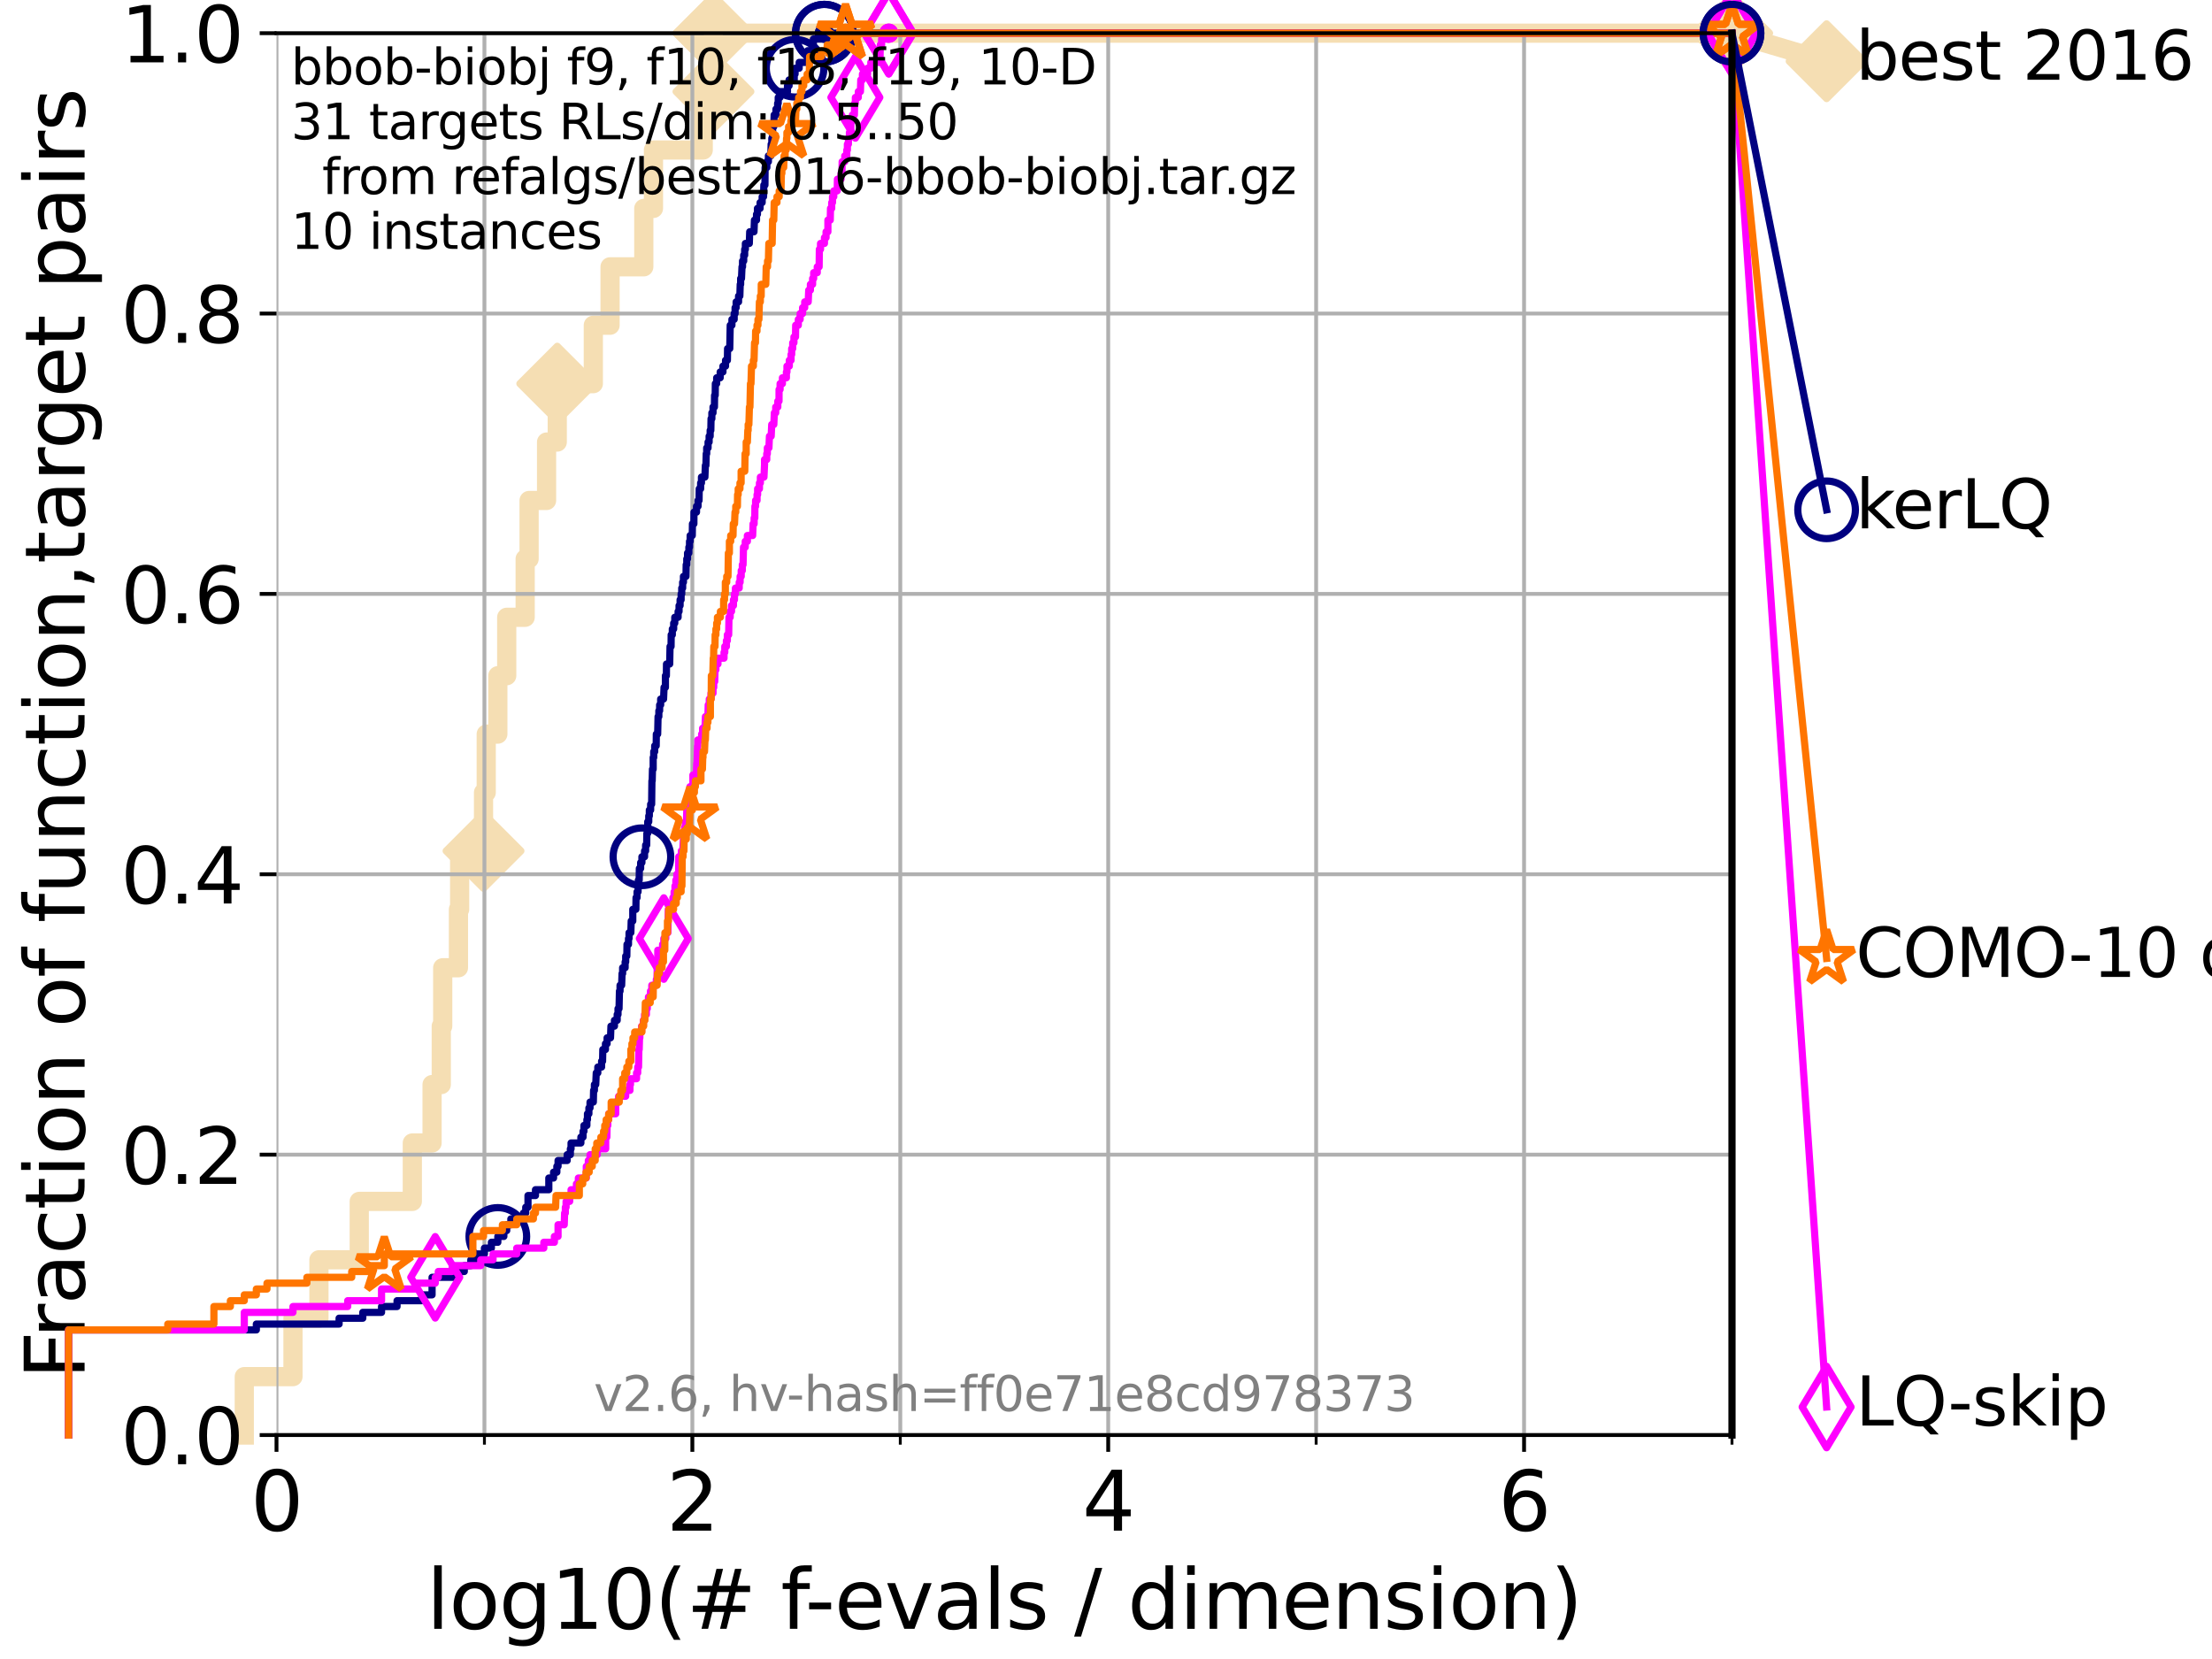 <?xml version="1.0" encoding="utf-8" standalone="no"?>
<!DOCTYPE svg PUBLIC "-//W3C//DTD SVG 1.1//EN"
  "http://www.w3.org/Graphics/SVG/1.1/DTD/svg11.dtd">
<svg xmlns:xlink="http://www.w3.org/1999/xlink" width="460.8pt" height="345.6pt" viewBox="0 0 460.8 345.6" xmlns="http://www.w3.org/2000/svg" version="1.1">
 <defs>
  <style type="text/css">*{stroke-linejoin: round; stroke-linecap: butt}</style>
 </defs>
 <g id="figure_1">
  <g id="patch_1">
   <path d="M 0 345.6 
L 460.8 345.6 
L 460.8 0 
L 0 0 
z
" style="fill: #ffffff"/>
  </g>
  <g id="axes_1">
   <g id="patch_2">
    <path d="M 57.6 298.944 
L 360.806 298.944 
L 360.806 6.912 
L 57.6 6.912 
z
" style="fill: #ffffff"/>
   </g>
   <g id="line2d_1">
    <path d="M 50.89 298.944 
L 50.89 286.776 
L 61.03 286.776 
L 61.03 274.608 
L 66.441 274.608 
L 66.441 262.44 
L 74.837 262.44 
L 74.837 250.272 
L 85.894 250.272 
L 85.894 238.104 
L 90.008 238.104 
L 90.008 225.936 
L 91.923 225.936 
L 91.923 213.768 
L 92.224 213.768 
L 92.224 201.6 
L 95.503 201.6 
L 95.503 189.432 
L 95.753 189.432 
L 95.753 177.264 
L 100.726 177.264 
L 100.726 165.096 
L 101.288 165.096 
L 101.288 152.928 
L 103.707 152.928 
L 103.707 140.76 
L 105.559 140.76 
L 105.559 128.592 
L 109.401 128.592 
L 109.401 116.424 
L 110.221 116.424 
L 110.221 104.256 
L 113.86 104.256 
L 113.86 92.088 
L 116.086 92.088 
L 116.086 79.92 
L 123.601 79.92 
L 123.601 67.752 
L 127.087 67.752 
L 127.087 55.584 
L 134.113 55.584 
L 134.113 43.416 
L 136.127 43.416 
L 136.127 31.248 
L 146.496 31.248 
L 146.496 19.08 
L 148.623 19.08 
L 148.623 6.912 
L 360.806 6.912 
" style="fill: none; stroke: #f5deb3; stroke-width: 4; stroke-linecap: square"/>
   </g>
   <g id="line2d_2">
    <defs>
     <path id="m6220c0846b" d="M -0 7.778 
L 7.778 0 
L 0 -7.778 
L -7.778 -0 
z
" style="stroke: #f5deb3; stroke-width: 1.5; stroke-linejoin: miter"/>
    </defs>
    <g>
     <use xlink:href="#m6220c0846b" x="100.726" y="177.264" style="fill: #f5deb3; stroke: #f5deb3; stroke-width: 1.5; stroke-linejoin: miter"/>
     <use xlink:href="#m6220c0846b" x="116.086" y="79.92" style="fill: #f5deb3; stroke: #f5deb3; stroke-width: 1.5; stroke-linejoin: miter"/>
     <use xlink:href="#m6220c0846b" x="148.623" y="19.08" style="fill: #f5deb3; stroke: #f5deb3; stroke-width: 1.5; stroke-linejoin: miter"/>
     <use xlink:href="#m6220c0846b" x="148.623" y="6.912" style="fill: #f5deb3; stroke: #f5deb3; stroke-width: 1.5; stroke-linejoin: miter"/>
     <use xlink:href="#m6220c0846b" x="148.623" y="6.912" style="fill: #f5deb3; stroke: #f5deb3; stroke-width: 1.5; stroke-linejoin: miter"/>
     <use xlink:href="#m6220c0846b" x="360.806" y="6.912" style="fill: #f5deb3; stroke: #f5deb3; stroke-width: 1.5; stroke-linejoin: miter"/>
    </g>
   </g>
   <g id="line2d_3">
    <path style="fill: none; stroke: #f5deb3; stroke-width: 4; stroke-linecap: square"/>
    <g/>
   </g>
   <g id="line2d_4">
    <path d="M 360.806 6.912 
L 380.515 12.753 
" style="fill: none; stroke: #f5deb3; stroke-width: 4; stroke-linecap: square"/>
    <g>
     <use xlink:href="#m6220c0846b" x="360.806" y="6.912" style="fill: #f5deb3; stroke: #f5deb3; stroke-width: 1.5; stroke-linejoin: miter"/>
     <use xlink:href="#m6220c0846b" x="380.515" y="12.753" style="fill: #f5deb3; stroke: #f5deb3; stroke-width: 1.5; stroke-linejoin: miter"/>
    </g>
   </g>
   <g id="matplotlib.axis_1">
    <g id="xtick_1">
     <g id="line2d_5">
      <path d="M 57.6 298.944 
L 57.6 6.912 
" clip-path="url(#pd24684f53e)" style="fill: none; stroke: #b0b0b0; stroke-width: 0.8; stroke-linecap: square"/>
     </g>
     <g id="line2d_6">
      <defs>
       <path id="m5801b59c7c" d="M 0 0 
L 0 3.5 
" style="stroke: #000000; stroke-width: 0.8"/>
      </defs>
      <g>
       <use xlink:href="#m5801b59c7c" x="57.6" y="298.944" style="stroke: #000000; stroke-width: 0.8"/>
      </g>
     </g>
     <g id="text_1">
      <!-- 0 -->
      <g transform="translate(52.192 318.861) scale(0.17 -0.17)">
       <defs>
        <path id="DejaVuSans-30" d="M 2034 4250 
Q 1547 4250 1301 3770 
Q 1056 3291 1056 2328 
Q 1056 1369 1301 889 
Q 1547 409 2034 409 
Q 2525 409 2770 889 
Q 3016 1369 3016 2328 
Q 3016 3291 2770 3770 
Q 2525 4250 2034 4250 
z
M 2034 4750 
Q 2819 4750 3233 4129 
Q 3647 3509 3647 2328 
Q 3647 1150 3233 529 
Q 2819 -91 2034 -91 
Q 1250 -91 836 529 
Q 422 1150 422 2328 
Q 422 3509 836 4129 
Q 1250 4750 2034 4750 
z
" transform="scale(0.016)"/>
       </defs>
       <use xlink:href="#DejaVuSans-30"/>
      </g>
     </g>
    </g>
    <g id="xtick_2">
     <g id="line2d_7">
      <path d="M 144.23 298.944 
L 144.23 6.912 
" clip-path="url(#pd24684f53e)" style="fill: none; stroke: #b0b0b0; stroke-width: 0.8; stroke-linecap: square"/>
     </g>
     <g id="line2d_8">
      <g>
       <use xlink:href="#m5801b59c7c" x="144.23" y="298.944" style="stroke: #000000; stroke-width: 0.8"/>
      </g>
     </g>
     <g id="text_2">
      <!-- 2 -->
      <g transform="translate(138.822 318.861) scale(0.17 -0.17)">
       <defs>
        <path id="DejaVuSans-32" d="M 1228 531 
L 3431 531 
L 3431 0 
L 469 0 
L 469 531 
Q 828 903 1448 1529 
Q 2069 2156 2228 2338 
Q 2531 2678 2651 2914 
Q 2772 3150 2772 3378 
Q 2772 3750 2511 3984 
Q 2250 4219 1831 4219 
Q 1534 4219 1204 4116 
Q 875 4013 500 3803 
L 500 4441 
Q 881 4594 1212 4672 
Q 1544 4750 1819 4750 
Q 2544 4750 2975 4387 
Q 3406 4025 3406 3419 
Q 3406 3131 3298 2873 
Q 3191 2616 2906 2266 
Q 2828 2175 2409 1742 
Q 1991 1309 1228 531 
z
" transform="scale(0.016)"/>
       </defs>
       <use xlink:href="#DejaVuSans-32"/>
      </g>
     </g>
    </g>
    <g id="xtick_3">
     <g id="line2d_9">
      <path d="M 230.861 298.944 
L 230.861 6.912 
" clip-path="url(#pd24684f53e)" style="fill: none; stroke: #b0b0b0; stroke-width: 0.8; stroke-linecap: square"/>
     </g>
     <g id="line2d_10">
      <g>
       <use xlink:href="#m5801b59c7c" x="230.861" y="298.944" style="stroke: #000000; stroke-width: 0.8"/>
      </g>
     </g>
     <g id="text_3">
      <!-- 4 -->
      <g transform="translate(225.453 318.861) scale(0.17 -0.17)">
       <defs>
        <path id="DejaVuSans-34" d="M 2419 4116 
L 825 1625 
L 2419 1625 
L 2419 4116 
z
M 2253 4666 
L 3047 4666 
L 3047 1625 
L 3713 1625 
L 3713 1100 
L 3047 1100 
L 3047 0 
L 2419 0 
L 2419 1100 
L 313 1100 
L 313 1709 
L 2253 4666 
z
" transform="scale(0.016)"/>
       </defs>
       <use xlink:href="#DejaVuSans-34"/>
      </g>
     </g>
    </g>
    <g id="xtick_4">
     <g id="line2d_11">
      <path d="M 317.491 298.944 
L 317.491 6.912 
" clip-path="url(#pd24684f53e)" style="fill: none; stroke: #b0b0b0; stroke-width: 0.8; stroke-linecap: square"/>
     </g>
     <g id="line2d_12">
      <g>
       <use xlink:href="#m5801b59c7c" x="317.491" y="298.944" style="stroke: #000000; stroke-width: 0.8"/>
      </g>
     </g>
     <g id="text_4">
      <!-- 6 -->
      <g transform="translate(312.083 318.861) scale(0.17 -0.17)">
       <defs>
        <path id="DejaVuSans-36" d="M 2113 2584 
Q 1688 2584 1439 2293 
Q 1191 2003 1191 1497 
Q 1191 994 1439 701 
Q 1688 409 2113 409 
Q 2538 409 2786 701 
Q 3034 994 3034 1497 
Q 3034 2003 2786 2293 
Q 2538 2584 2113 2584 
z
M 3366 4563 
L 3366 3988 
Q 3128 4100 2886 4159 
Q 2644 4219 2406 4219 
Q 1781 4219 1451 3797 
Q 1122 3375 1075 2522 
Q 1259 2794 1537 2939 
Q 1816 3084 2150 3084 
Q 2853 3084 3261 2657 
Q 3669 2231 3669 1497 
Q 3669 778 3244 343 
Q 2819 -91 2113 -91 
Q 1303 -91 875 529 
Q 447 1150 447 2328 
Q 447 3434 972 4092 
Q 1497 4750 2381 4750 
Q 2619 4750 2861 4703 
Q 3103 4656 3366 4563 
z
" transform="scale(0.016)"/>
       </defs>
       <use xlink:href="#DejaVuSans-36"/>
      </g>
     </g>
    </g>
    <g id="xtick_5">
     <g id="line2d_13">
      <path d="M 100.915 298.944 
L 100.915 6.912 
" clip-path="url(#pd24684f53e)" style="fill: none; stroke: #b0b0b0; stroke-width: 0.8; stroke-linecap: square"/>
     </g>
     <g id="line2d_14">
      <defs>
       <path id="mbfeec9ac83" d="M 0 0 
L 0 2 
" style="stroke: #000000; stroke-width: 0.6"/>
      </defs>
      <g>
       <use xlink:href="#mbfeec9ac83" x="100.915" y="298.944" style="stroke: #000000; stroke-width: 0.6"/>
      </g>
     </g>
    </g>
    <g id="xtick_6">
     <g id="line2d_15">
      <path d="M 187.546 298.944 
L 187.546 6.912 
" clip-path="url(#pd24684f53e)" style="fill: none; stroke: #b0b0b0; stroke-width: 0.8; stroke-linecap: square"/>
     </g>
     <g id="line2d_16">
      <g>
       <use xlink:href="#mbfeec9ac83" x="187.546" y="298.944" style="stroke: #000000; stroke-width: 0.6"/>
      </g>
     </g>
    </g>
    <g id="xtick_7">
     <g id="line2d_17">
      <path d="M 274.176 298.944 
L 274.176 6.912 
" clip-path="url(#pd24684f53e)" style="fill: none; stroke: #b0b0b0; stroke-width: 0.8; stroke-linecap: square"/>
     </g>
     <g id="line2d_18">
      <g>
       <use xlink:href="#mbfeec9ac83" x="274.176" y="298.944" style="stroke: #000000; stroke-width: 0.6"/>
      </g>
     </g>
    </g>
    <g id="xtick_8">
     <g id="line2d_19">
      <path d="M 360.806 298.944 
L 360.806 6.912 
" clip-path="url(#pd24684f53e)" style="fill: none; stroke: #b0b0b0; stroke-width: 0.8; stroke-linecap: square"/>
     </g>
     <g id="line2d_20">
      <g>
       <use xlink:href="#mbfeec9ac83" x="360.806" y="298.944" style="stroke: #000000; stroke-width: 0.6"/>
      </g>
     </g>
    </g>
    <g id="text_5">
     <!-- log10(# f-evals / dimension) -->
     <g transform="translate(88.823 339.314) scale(0.17 -0.17)">
      <defs>
       <path id="DejaVuSans-6c" d="M 603 4863 
L 1178 4863 
L 1178 0 
L 603 0 
L 603 4863 
z
" transform="scale(0.016)"/>
       <path id="DejaVuSans-6f" d="M 1959 3097 
Q 1497 3097 1228 2736 
Q 959 2375 959 1747 
Q 959 1119 1226 758 
Q 1494 397 1959 397 
Q 2419 397 2687 759 
Q 2956 1122 2956 1747 
Q 2956 2369 2687 2733 
Q 2419 3097 1959 3097 
z
M 1959 3584 
Q 2709 3584 3137 3096 
Q 3566 2609 3566 1747 
Q 3566 888 3137 398 
Q 2709 -91 1959 -91 
Q 1206 -91 779 398 
Q 353 888 353 1747 
Q 353 2609 779 3096 
Q 1206 3584 1959 3584 
z
" transform="scale(0.016)"/>
       <path id="DejaVuSans-67" d="M 2906 1791 
Q 2906 2416 2648 2759 
Q 2391 3103 1925 3103 
Q 1463 3103 1205 2759 
Q 947 2416 947 1791 
Q 947 1169 1205 825 
Q 1463 481 1925 481 
Q 2391 481 2648 825 
Q 2906 1169 2906 1791 
z
M 3481 434 
Q 3481 -459 3084 -895 
Q 2688 -1331 1869 -1331 
Q 1566 -1331 1297 -1286 
Q 1028 -1241 775 -1147 
L 775 -588 
Q 1028 -725 1275 -790 
Q 1522 -856 1778 -856 
Q 2344 -856 2625 -561 
Q 2906 -266 2906 331 
L 2906 616 
Q 2728 306 2450 153 
Q 2172 0 1784 0 
Q 1141 0 747 490 
Q 353 981 353 1791 
Q 353 2603 747 3093 
Q 1141 3584 1784 3584 
Q 2172 3584 2450 3431 
Q 2728 3278 2906 2969 
L 2906 3500 
L 3481 3500 
L 3481 434 
z
" transform="scale(0.016)"/>
       <path id="DejaVuSans-31" d="M 794 531 
L 1825 531 
L 1825 4091 
L 703 3866 
L 703 4441 
L 1819 4666 
L 2450 4666 
L 2450 531 
L 3481 531 
L 3481 0 
L 794 0 
L 794 531 
z
" transform="scale(0.016)"/>
       <path id="DejaVuSans-28" d="M 1984 4856 
Q 1566 4138 1362 3434 
Q 1159 2731 1159 2009 
Q 1159 1288 1364 580 
Q 1569 -128 1984 -844 
L 1484 -844 
Q 1016 -109 783 600 
Q 550 1309 550 2009 
Q 550 2706 781 3412 
Q 1013 4119 1484 4856 
L 1984 4856 
z
" transform="scale(0.016)"/>
       <path id="DejaVuSans-23" d="M 3272 2816 
L 2363 2816 
L 2100 1772 
L 3016 1772 
L 3272 2816 
z
M 2803 4594 
L 2478 3297 
L 3391 3297 
L 3719 4594 
L 4219 4594 
L 3897 3297 
L 4872 3297 
L 4872 2816 
L 3775 2816 
L 3519 1772 
L 4513 1772 
L 4513 1294 
L 3397 1294 
L 3072 0 
L 2572 0 
L 2894 1294 
L 1978 1294 
L 1656 0 
L 1153 0 
L 1478 1294 
L 494 1294 
L 494 1772 
L 1594 1772 
L 1856 2816 
L 850 2816 
L 850 3297 
L 1978 3297 
L 2297 4594 
L 2803 4594 
z
" transform="scale(0.016)"/>
       <path id="DejaVuSans-20" transform="scale(0.016)"/>
       <path id="DejaVuSans-66" d="M 2375 4863 
L 2375 4384 
L 1825 4384 
Q 1516 4384 1395 4259 
Q 1275 4134 1275 3809 
L 1275 3500 
L 2222 3500 
L 2222 3053 
L 1275 3053 
L 1275 0 
L 697 0 
L 697 3053 
L 147 3053 
L 147 3500 
L 697 3500 
L 697 3744 
Q 697 4328 969 4595 
Q 1241 4863 1831 4863 
L 2375 4863 
z
" transform="scale(0.016)"/>
       <path id="DejaVuSans-2d" d="M 313 2009 
L 1997 2009 
L 1997 1497 
L 313 1497 
L 313 2009 
z
" transform="scale(0.016)"/>
       <path id="DejaVuSans-65" d="M 3597 1894 
L 3597 1613 
L 953 1613 
Q 991 1019 1311 708 
Q 1631 397 2203 397 
Q 2534 397 2845 478 
Q 3156 559 3463 722 
L 3463 178 
Q 3153 47 2828 -22 
Q 2503 -91 2169 -91 
Q 1331 -91 842 396 
Q 353 884 353 1716 
Q 353 2575 817 3079 
Q 1281 3584 2069 3584 
Q 2775 3584 3186 3129 
Q 3597 2675 3597 1894 
z
M 3022 2063 
Q 3016 2534 2758 2815 
Q 2500 3097 2075 3097 
Q 1594 3097 1305 2825 
Q 1016 2553 972 2059 
L 3022 2063 
z
" transform="scale(0.016)"/>
       <path id="DejaVuSans-76" d="M 191 3500 
L 800 3500 
L 1894 563 
L 2988 3500 
L 3597 3500 
L 2284 0 
L 1503 0 
L 191 3500 
z
" transform="scale(0.016)"/>
       <path id="DejaVuSans-61" d="M 2194 1759 
Q 1497 1759 1228 1600 
Q 959 1441 959 1056 
Q 959 750 1161 570 
Q 1363 391 1709 391 
Q 2188 391 2477 730 
Q 2766 1069 2766 1631 
L 2766 1759 
L 2194 1759 
z
M 3341 1997 
L 3341 0 
L 2766 0 
L 2766 531 
Q 2569 213 2275 61 
Q 1981 -91 1556 -91 
Q 1019 -91 701 211 
Q 384 513 384 1019 
Q 384 1609 779 1909 
Q 1175 2209 1959 2209 
L 2766 2209 
L 2766 2266 
Q 2766 2663 2505 2880 
Q 2244 3097 1772 3097 
Q 1472 3097 1187 3025 
Q 903 2953 641 2809 
L 641 3341 
Q 956 3463 1253 3523 
Q 1550 3584 1831 3584 
Q 2591 3584 2966 3190 
Q 3341 2797 3341 1997 
z
" transform="scale(0.016)"/>
       <path id="DejaVuSans-73" d="M 2834 3397 
L 2834 2853 
Q 2591 2978 2328 3040 
Q 2066 3103 1784 3103 
Q 1356 3103 1142 2972 
Q 928 2841 928 2578 
Q 928 2378 1081 2264 
Q 1234 2150 1697 2047 
L 1894 2003 
Q 2506 1872 2764 1633 
Q 3022 1394 3022 966 
Q 3022 478 2636 193 
Q 2250 -91 1575 -91 
Q 1294 -91 989 -36 
Q 684 19 347 128 
L 347 722 
Q 666 556 975 473 
Q 1284 391 1588 391 
Q 1994 391 2212 530 
Q 2431 669 2431 922 
Q 2431 1156 2273 1281 
Q 2116 1406 1581 1522 
L 1381 1569 
Q 847 1681 609 1914 
Q 372 2147 372 2553 
Q 372 3047 722 3315 
Q 1072 3584 1716 3584 
Q 2034 3584 2315 3537 
Q 2597 3491 2834 3397 
z
" transform="scale(0.016)"/>
       <path id="DejaVuSans-2f" d="M 1625 4666 
L 2156 4666 
L 531 -594 
L 0 -594 
L 1625 4666 
z
" transform="scale(0.016)"/>
       <path id="DejaVuSans-64" d="M 2906 2969 
L 2906 4863 
L 3481 4863 
L 3481 0 
L 2906 0 
L 2906 525 
Q 2725 213 2448 61 
Q 2172 -91 1784 -91 
Q 1150 -91 751 415 
Q 353 922 353 1747 
Q 353 2572 751 3078 
Q 1150 3584 1784 3584 
Q 2172 3584 2448 3432 
Q 2725 3281 2906 2969 
z
M 947 1747 
Q 947 1113 1208 752 
Q 1469 391 1925 391 
Q 2381 391 2643 752 
Q 2906 1113 2906 1747 
Q 2906 2381 2643 2742 
Q 2381 3103 1925 3103 
Q 1469 3103 1208 2742 
Q 947 2381 947 1747 
z
" transform="scale(0.016)"/>
       <path id="DejaVuSans-69" d="M 603 3500 
L 1178 3500 
L 1178 0 
L 603 0 
L 603 3500 
z
M 603 4863 
L 1178 4863 
L 1178 4134 
L 603 4134 
L 603 4863 
z
" transform="scale(0.016)"/>
       <path id="DejaVuSans-6d" d="M 3328 2828 
Q 3544 3216 3844 3400 
Q 4144 3584 4550 3584 
Q 5097 3584 5394 3201 
Q 5691 2819 5691 2113 
L 5691 0 
L 5113 0 
L 5113 2094 
Q 5113 2597 4934 2840 
Q 4756 3084 4391 3084 
Q 3944 3084 3684 2787 
Q 3425 2491 3425 1978 
L 3425 0 
L 2847 0 
L 2847 2094 
Q 2847 2600 2669 2842 
Q 2491 3084 2119 3084 
Q 1678 3084 1418 2786 
Q 1159 2488 1159 1978 
L 1159 0 
L 581 0 
L 581 3500 
L 1159 3500 
L 1159 2956 
Q 1356 3278 1631 3431 
Q 1906 3584 2284 3584 
Q 2666 3584 2933 3390 
Q 3200 3197 3328 2828 
z
" transform="scale(0.016)"/>
       <path id="DejaVuSans-6e" d="M 3513 2113 
L 3513 0 
L 2938 0 
L 2938 2094 
Q 2938 2591 2744 2837 
Q 2550 3084 2163 3084 
Q 1697 3084 1428 2787 
Q 1159 2491 1159 1978 
L 1159 0 
L 581 0 
L 581 3500 
L 1159 3500 
L 1159 2956 
Q 1366 3272 1645 3428 
Q 1925 3584 2291 3584 
Q 2894 3584 3203 3211 
Q 3513 2838 3513 2113 
z
" transform="scale(0.016)"/>
       <path id="DejaVuSans-29" d="M 513 4856 
L 1013 4856 
Q 1481 4119 1714 3412 
Q 1947 2706 1947 2009 
Q 1947 1309 1714 600 
Q 1481 -109 1013 -844 
L 513 -844 
Q 928 -128 1133 580 
Q 1338 1288 1338 2009 
Q 1338 2731 1133 3434 
Q 928 4138 513 4856 
z
" transform="scale(0.016)"/>
      </defs>
      <use xlink:href="#DejaVuSans-6c"/>
      <use xlink:href="#DejaVuSans-6f" x="27.783"/>
      <use xlink:href="#DejaVuSans-67" x="88.965"/>
      <use xlink:href="#DejaVuSans-31" x="152.441"/>
      <use xlink:href="#DejaVuSans-30" x="216.064"/>
      <use xlink:href="#DejaVuSans-28" x="279.688"/>
      <use xlink:href="#DejaVuSans-23" x="318.701"/>
      <use xlink:href="#DejaVuSans-20" x="402.49"/>
      <use xlink:href="#DejaVuSans-66" x="434.277"/>
      <use xlink:href="#DejaVuSans-2d" x="463.982"/>
      <use xlink:href="#DejaVuSans-65" x="500.066"/>
      <use xlink:href="#DejaVuSans-76" x="561.59"/>
      <use xlink:href="#DejaVuSans-61" x="620.77"/>
      <use xlink:href="#DejaVuSans-6c" x="682.049"/>
      <use xlink:href="#DejaVuSans-73" x="709.832"/>
      <use xlink:href="#DejaVuSans-20" x="761.932"/>
      <use xlink:href="#DejaVuSans-2f" x="793.719"/>
      <use xlink:href="#DejaVuSans-20" x="827.41"/>
      <use xlink:href="#DejaVuSans-64" x="859.197"/>
      <use xlink:href="#DejaVuSans-69" x="922.674"/>
      <use xlink:href="#DejaVuSans-6d" x="950.457"/>
      <use xlink:href="#DejaVuSans-65" x="1047.869"/>
      <use xlink:href="#DejaVuSans-6e" x="1109.393"/>
      <use xlink:href="#DejaVuSans-73" x="1172.771"/>
      <use xlink:href="#DejaVuSans-69" x="1224.871"/>
      <use xlink:href="#DejaVuSans-6f" x="1252.654"/>
      <use xlink:href="#DejaVuSans-6e" x="1313.836"/>
      <use xlink:href="#DejaVuSans-29" x="1377.215"/>
     </g>
    </g>
   </g>
   <g id="matplotlib.axis_2">
    <g id="ytick_1">
     <g id="line2d_21">
      <path d="M 57.6 298.944 
L 360.806 298.944 
" clip-path="url(#pd24684f53e)" style="fill: none; stroke: #b0b0b0; stroke-width: 0.8; stroke-linecap: square"/>
     </g>
     <g id="line2d_22">
      <defs>
       <path id="m0e7554c5dd" d="M 0 0 
L -3.5 0 
" style="stroke: #000000; stroke-width: 0.8"/>
      </defs>
      <g>
       <use xlink:href="#m0e7554c5dd" x="57.6" y="298.944" style="stroke: #000000; stroke-width: 0.8"/>
      </g>
     </g>
     <g id="text_6">
      <!-- 0.0 -->
      <g transform="translate(25.155 305.023) scale(0.16 -0.16)">
       <defs>
        <path id="DejaVuSans-2e" d="M 684 794 
L 1344 794 
L 1344 0 
L 684 0 
L 684 794 
z
" transform="scale(0.016)"/>
       </defs>
       <use xlink:href="#DejaVuSans-30"/>
       <use xlink:href="#DejaVuSans-2e" x="63.623"/>
       <use xlink:href="#DejaVuSans-30" x="95.41"/>
      </g>
     </g>
    </g>
    <g id="ytick_2">
     <g id="line2d_23">
      <path d="M 57.6 240.538 
L 360.806 240.538 
" clip-path="url(#pd24684f53e)" style="fill: none; stroke: #b0b0b0; stroke-width: 0.8; stroke-linecap: square"/>
     </g>
     <g id="line2d_24">
      <g>
       <use xlink:href="#m0e7554c5dd" x="57.6" y="240.538" style="stroke: #000000; stroke-width: 0.8"/>
      </g>
     </g>
     <g id="text_7">
      <!-- 0.2 -->
      <g transform="translate(25.155 246.616) scale(0.16 -0.16)">
       <use xlink:href="#DejaVuSans-30"/>
       <use xlink:href="#DejaVuSans-2e" x="63.623"/>
       <use xlink:href="#DejaVuSans-32" x="95.41"/>
      </g>
     </g>
    </g>
    <g id="ytick_3">
     <g id="line2d_25">
      <path d="M 57.6 182.131 
L 360.806 182.131 
" clip-path="url(#pd24684f53e)" style="fill: none; stroke: #b0b0b0; stroke-width: 0.8; stroke-linecap: square"/>
     </g>
     <g id="line2d_26">
      <g>
       <use xlink:href="#m0e7554c5dd" x="57.6" y="182.131" style="stroke: #000000; stroke-width: 0.8"/>
      </g>
     </g>
     <g id="text_8">
      <!-- 0.4 -->
      <g transform="translate(25.155 188.21) scale(0.16 -0.16)">
       <use xlink:href="#DejaVuSans-30"/>
       <use xlink:href="#DejaVuSans-2e" x="63.623"/>
       <use xlink:href="#DejaVuSans-34" x="95.41"/>
      </g>
     </g>
    </g>
    <g id="ytick_4">
     <g id="line2d_27">
      <path d="M 57.6 123.725 
L 360.806 123.725 
" clip-path="url(#pd24684f53e)" style="fill: none; stroke: #b0b0b0; stroke-width: 0.8; stroke-linecap: square"/>
     </g>
     <g id="line2d_28">
      <g>
       <use xlink:href="#m0e7554c5dd" x="57.6" y="123.725" style="stroke: #000000; stroke-width: 0.8"/>
      </g>
     </g>
     <g id="text_9">
      <!-- 0.6 -->
      <g transform="translate(25.155 129.804) scale(0.16 -0.16)">
       <use xlink:href="#DejaVuSans-30"/>
       <use xlink:href="#DejaVuSans-2e" x="63.623"/>
       <use xlink:href="#DejaVuSans-36" x="95.41"/>
      </g>
     </g>
    </g>
    <g id="ytick_5">
     <g id="line2d_29">
      <path d="M 57.6 65.318 
L 360.806 65.318 
" clip-path="url(#pd24684f53e)" style="fill: none; stroke: #b0b0b0; stroke-width: 0.8; stroke-linecap: square"/>
     </g>
     <g id="line2d_30">
      <g>
       <use xlink:href="#m0e7554c5dd" x="57.6" y="65.318" style="stroke: #000000; stroke-width: 0.8"/>
      </g>
     </g>
     <g id="text_10">
      <!-- 0.8 -->
      <g transform="translate(25.155 71.397) scale(0.16 -0.16)">
       <defs>
        <path id="DejaVuSans-38" d="M 2034 2216 
Q 1584 2216 1326 1975 
Q 1069 1734 1069 1313 
Q 1069 891 1326 650 
Q 1584 409 2034 409 
Q 2484 409 2743 651 
Q 3003 894 3003 1313 
Q 3003 1734 2745 1975 
Q 2488 2216 2034 2216 
z
M 1403 2484 
Q 997 2584 770 2862 
Q 544 3141 544 3541 
Q 544 4100 942 4425 
Q 1341 4750 2034 4750 
Q 2731 4750 3128 4425 
Q 3525 4100 3525 3541 
Q 3525 3141 3298 2862 
Q 3072 2584 2669 2484 
Q 3125 2378 3379 2068 
Q 3634 1759 3634 1313 
Q 3634 634 3220 271 
Q 2806 -91 2034 -91 
Q 1263 -91 848 271 
Q 434 634 434 1313 
Q 434 1759 690 2068 
Q 947 2378 1403 2484 
z
M 1172 3481 
Q 1172 3119 1398 2916 
Q 1625 2713 2034 2713 
Q 2441 2713 2670 2916 
Q 2900 3119 2900 3481 
Q 2900 3844 2670 4047 
Q 2441 4250 2034 4250 
Q 1625 4250 1398 4047 
Q 1172 3844 1172 3481 
z
" transform="scale(0.016)"/>
       </defs>
       <use xlink:href="#DejaVuSans-30"/>
       <use xlink:href="#DejaVuSans-2e" x="63.623"/>
       <use xlink:href="#DejaVuSans-38" x="95.41"/>
      </g>
     </g>
    </g>
    <g id="ytick_6">
     <g id="line2d_31">
      <path d="M 57.6 6.912 
L 360.806 6.912 
" clip-path="url(#pd24684f53e)" style="fill: none; stroke: #b0b0b0; stroke-width: 0.8; stroke-linecap: square"/>
     </g>
     <g id="line2d_32">
      <g>
       <use xlink:href="#m0e7554c5dd" x="57.6" y="6.912" style="stroke: #000000; stroke-width: 0.8"/>
      </g>
     </g>
     <g id="text_11">
      <!-- 1.0 -->
      <g transform="translate(25.155 12.991) scale(0.16 -0.16)">
       <use xlink:href="#DejaVuSans-31"/>
       <use xlink:href="#DejaVuSans-2e" x="63.623"/>
       <use xlink:href="#DejaVuSans-30" x="95.41"/>
      </g>
     </g>
    </g>
    <g id="text_12">
     <!-- Fraction of function,target pairs -->
     <g transform="translate(17.62 287.313) rotate(-90) scale(0.17 -0.17)">
      <defs>
       <path id="DejaVuSans-46" d="M 628 4666 
L 3309 4666 
L 3309 4134 
L 1259 4134 
L 1259 2759 
L 3109 2759 
L 3109 2228 
L 1259 2228 
L 1259 0 
L 628 0 
L 628 4666 
z
" transform="scale(0.016)"/>
       <path id="DejaVuSans-72" d="M 2631 2963 
Q 2534 3019 2420 3045 
Q 2306 3072 2169 3072 
Q 1681 3072 1420 2755 
Q 1159 2438 1159 1844 
L 1159 0 
L 581 0 
L 581 3500 
L 1159 3500 
L 1159 2956 
Q 1341 3275 1631 3429 
Q 1922 3584 2338 3584 
Q 2397 3584 2469 3576 
Q 2541 3569 2628 3553 
L 2631 2963 
z
" transform="scale(0.016)"/>
       <path id="DejaVuSans-63" d="M 3122 3366 
L 3122 2828 
Q 2878 2963 2633 3030 
Q 2388 3097 2138 3097 
Q 1578 3097 1268 2742 
Q 959 2388 959 1747 
Q 959 1106 1268 751 
Q 1578 397 2138 397 
Q 2388 397 2633 464 
Q 2878 531 3122 666 
L 3122 134 
Q 2881 22 2623 -34 
Q 2366 -91 2075 -91 
Q 1284 -91 818 406 
Q 353 903 353 1747 
Q 353 2603 823 3093 
Q 1294 3584 2113 3584 
Q 2378 3584 2631 3529 
Q 2884 3475 3122 3366 
z
" transform="scale(0.016)"/>
       <path id="DejaVuSans-74" d="M 1172 4494 
L 1172 3500 
L 2356 3500 
L 2356 3053 
L 1172 3053 
L 1172 1153 
Q 1172 725 1289 603 
Q 1406 481 1766 481 
L 2356 481 
L 2356 0 
L 1766 0 
Q 1100 0 847 248 
Q 594 497 594 1153 
L 594 3053 
L 172 3053 
L 172 3500 
L 594 3500 
L 594 4494 
L 1172 4494 
z
" transform="scale(0.016)"/>
       <path id="DejaVuSans-75" d="M 544 1381 
L 544 3500 
L 1119 3500 
L 1119 1403 
Q 1119 906 1312 657 
Q 1506 409 1894 409 
Q 2359 409 2629 706 
Q 2900 1003 2900 1516 
L 2900 3500 
L 3475 3500 
L 3475 0 
L 2900 0 
L 2900 538 
Q 2691 219 2414 64 
Q 2138 -91 1772 -91 
Q 1169 -91 856 284 
Q 544 659 544 1381 
z
M 1991 3584 
L 1991 3584 
z
" transform="scale(0.016)"/>
       <path id="DejaVuSans-2c" d="M 750 794 
L 1409 794 
L 1409 256 
L 897 -744 
L 494 -744 
L 750 256 
L 750 794 
z
" transform="scale(0.016)"/>
       <path id="DejaVuSans-70" d="M 1159 525 
L 1159 -1331 
L 581 -1331 
L 581 3500 
L 1159 3500 
L 1159 2969 
Q 1341 3281 1617 3432 
Q 1894 3584 2278 3584 
Q 2916 3584 3314 3078 
Q 3713 2572 3713 1747 
Q 3713 922 3314 415 
Q 2916 -91 2278 -91 
Q 1894 -91 1617 61 
Q 1341 213 1159 525 
z
M 3116 1747 
Q 3116 2381 2855 2742 
Q 2594 3103 2138 3103 
Q 1681 3103 1420 2742 
Q 1159 2381 1159 1747 
Q 1159 1113 1420 752 
Q 1681 391 2138 391 
Q 2594 391 2855 752 
Q 3116 1113 3116 1747 
z
" transform="scale(0.016)"/>
      </defs>
      <use xlink:href="#DejaVuSans-46"/>
      <use xlink:href="#DejaVuSans-72" x="50.27"/>
      <use xlink:href="#DejaVuSans-61" x="91.383"/>
      <use xlink:href="#DejaVuSans-63" x="152.662"/>
      <use xlink:href="#DejaVuSans-74" x="207.643"/>
      <use xlink:href="#DejaVuSans-69" x="246.852"/>
      <use xlink:href="#DejaVuSans-6f" x="274.635"/>
      <use xlink:href="#DejaVuSans-6e" x="335.816"/>
      <use xlink:href="#DejaVuSans-20" x="399.195"/>
      <use xlink:href="#DejaVuSans-6f" x="430.982"/>
      <use xlink:href="#DejaVuSans-66" x="492.164"/>
      <use xlink:href="#DejaVuSans-20" x="527.369"/>
      <use xlink:href="#DejaVuSans-66" x="559.156"/>
      <use xlink:href="#DejaVuSans-75" x="594.361"/>
      <use xlink:href="#DejaVuSans-6e" x="657.74"/>
      <use xlink:href="#DejaVuSans-63" x="721.119"/>
      <use xlink:href="#DejaVuSans-74" x="776.1"/>
      <use xlink:href="#DejaVuSans-69" x="815.309"/>
      <use xlink:href="#DejaVuSans-6f" x="843.092"/>
      <use xlink:href="#DejaVuSans-6e" x="904.273"/>
      <use xlink:href="#DejaVuSans-2c" x="967.652"/>
      <use xlink:href="#DejaVuSans-74" x="999.439"/>
      <use xlink:href="#DejaVuSans-61" x="1038.648"/>
      <use xlink:href="#DejaVuSans-72" x="1099.928"/>
      <use xlink:href="#DejaVuSans-67" x="1139.291"/>
      <use xlink:href="#DejaVuSans-65" x="1202.768"/>
      <use xlink:href="#DejaVuSans-74" x="1264.291"/>
      <use xlink:href="#DejaVuSans-20" x="1303.5"/>
      <use xlink:href="#DejaVuSans-70" x="1335.287"/>
      <use xlink:href="#DejaVuSans-61" x="1398.764"/>
      <use xlink:href="#DejaVuSans-69" x="1460.043"/>
      <use xlink:href="#DejaVuSans-72" x="1487.826"/>
      <use xlink:href="#DejaVuSans-73" x="1528.939"/>
     </g>
    </g>
   </g>
   <g id="line2d_33">
    <defs>
     <path id="m74c0f0e40f" d="M 0 1.5 
C 0.398 1.5 0.779 1.342 1.061 1.061 
C 1.342 0.779 1.5 0.398 1.5 0 
C 1.5 -0.398 1.342 -0.779 1.061 -1.061 
C 0.779 -1.342 0.398 -1.5 0 -1.5 
C -0.398 -1.5 -0.779 -1.342 -1.061 -1.061 
C -1.342 -0.779 -1.5 -0.398 -1.5 0 
C -1.5 0.398 -1.342 0.779 -1.061 1.061 
C -0.779 1.342 -0.398 1.5 0 1.5 
z
" style="stroke: #f5deb3"/>
    </defs>
    <g>
     <use xlink:href="#m74c0f0e40f" x="148.623" y="6.912" style="fill: #f5deb3; stroke: #f5deb3"/>
     <use xlink:href="#m74c0f0e40f" x="148.623" y="6.912" style="fill: #f5deb3; stroke: #f5deb3"/>
    </g>
   </g>
   <g id="line2d_34">
    <defs>
     <path id="mf3a984ed7b" d="M 0 1.5 
C 0.398 1.5 0.779 1.342 1.061 1.061 
C 1.342 0.779 1.5 0.398 1.5 0 
C 1.5 -0.398 1.342 -0.779 1.061 -1.061 
C 0.779 -1.342 0.398 -1.5 0 -1.5 
C -0.398 -1.5 -0.779 -1.342 -1.061 -1.061 
C -1.342 -0.779 -1.5 -0.398 -1.5 0 
C -1.5 0.398 -1.342 0.779 -1.061 1.061 
C -0.779 1.342 -0.398 1.5 0 1.5 
z
" style="stroke: #000080"/>
    </defs>
    <g>
     <use xlink:href="#mf3a984ed7b" x="171.726" y="6.912" style="fill: #000080; stroke: #000080"/>
     <use xlink:href="#mf3a984ed7b" x="171.726" y="6.912" style="fill: #000080; stroke: #000080"/>
    </g>
   </g>
   <g id="line2d_35">
    <path d="M 14.285 298.944 
L 14.285 277.042 
L 53.402 277.042 
L 53.402 275.825 
L 70.639 275.825 
L 70.639 274.608 
L 75.575 274.608 
L 75.575 273.391 
L 79.481 273.391 
L 79.481 272.174 
L 82.713 272.174 
L 82.713 270.958 
L 87.876 270.958 
L 87.876 269.741 
L 90.008 269.741 
L 90.008 266.09 
L 94.736 266.09 
L 94.736 264.874 
L 96.718 264.874 
L 96.718 263.657 
L 98.078 263.657 
L 98.078 262.44 
L 98.933 262.44 
L 98.933 261.223 
L 100.915 261.223 
L 100.915 260.006 
L 102.363 260.006 
L 102.363 258.79 
L 103.707 258.79 
L 103.707 257.573 
L 104.962 257.573 
L 104.962 256.356 
L 105.559 256.356 
L 105.559 255.139 
L 106.421 255.139 
L 106.421 253.922 
L 109.038 253.922 
L 109.038 252.706 
L 109.52 252.706 
L 109.52 251.489 
L 109.99 251.489 
L 109.99 249.055 
L 111.55 249.055 
L 111.55 247.838 
L 114.327 247.838 
L 114.327 245.405 
L 115.315 245.405 
L 115.315 244.188 
L 116.002 244.188 
L 116.002 242.971 
L 116.253 242.971 
L 116.253 241.754 
L 118.152 241.754 
L 118.152 240.538 
L 118.817 240.538 
L 118.817 239.321 
L 118.962 239.321 
L 118.962 238.104 
L 121.009 238.104 
L 121.009 236.887 
L 121.456 236.887 
L 121.456 235.67 
L 121.644 235.67 
L 121.644 234.454 
L 122.259 234.454 
L 122.259 233.237 
L 122.38 233.237 
L 122.38 232.02 
L 122.678 232.02 
L 122.678 230.803 
L 122.913 230.803 
L 122.913 229.586 
L 123.601 229.586 
L 123.658 227.153 
L 123.825 227.153 
L 123.825 225.936 
L 124.102 225.936 
L 124.211 223.502 
L 124.535 223.502 
L 124.535 222.286 
L 125.322 222.286 
L 125.322 221.069 
L 125.527 221.069 
L 125.578 218.635 
L 126.127 218.635 
L 126.127 217.418 
L 126.469 217.418 
L 126.469 216.202 
L 127.181 216.202 
L 127.274 213.768 
L 128.001 213.768 
L 128.001 212.551 
L 128.571 212.551 
L 128.571 211.334 
L 128.744 211.334 
L 128.744 210.118 
L 128.957 210.118 
L 129.041 206.467 
L 129.167 206.467 
L 129.167 205.25 
L 129.5 205.25 
L 129.582 202.817 
L 129.704 202.817 
L 129.704 201.6 
L 130.226 201.6 
L 130.226 200.383 
L 130.345 200.383 
L 130.345 199.166 
L 130.579 199.166 
L 130.618 196.733 
L 130.926 196.733 
L 130.926 195.516 
L 131.04 195.516 
L 131.04 194.299 
L 131.416 194.299 
L 131.49 191.866 
L 131.82 191.866 
L 131.82 189.432 
L 132.464 189.432 
L 132.499 186.998 
L 132.709 186.998 
L 132.709 185.782 
L 132.916 185.782 
L 132.984 183.348 
L 133.154 183.348 
L 133.188 180.914 
L 133.457 180.914 
L 133.457 179.698 
L 133.722 179.698 
L 133.722 178.481 
L 134.273 178.481 
L 134.273 177.264 
L 134.495 177.264 
L 134.495 176.047 
L 134.715 176.047 
L 134.746 173.614 
L 134.932 173.614 
L 134.932 171.18 
L 135.147 171.18 
L 135.147 169.963 
L 135.268 169.963 
L 135.268 168.746 
L 135.539 168.746 
L 135.539 167.53 
L 135.747 167.53 
L 135.806 162.662 
L 135.864 162.662 
L 135.923 160.229 
L 136.069 160.229 
L 136.069 157.795 
L 136.184 157.795 
L 136.184 156.578 
L 136.385 156.578 
L 136.385 155.362 
L 136.697 155.362 
L 136.725 152.928 
L 137.003 152.928 
L 137.086 149.278 
L 137.25 149.278 
L 137.25 148.061 
L 137.413 148.061 
L 137.413 146.844 
L 137.628 146.844 
L 137.628 145.627 
L 138.233 145.627 
L 138.336 143.194 
L 138.617 143.194 
L 138.617 140.76 
L 138.819 140.76 
L 138.844 138.326 
L 139.508 138.326 
L 139.581 134.676 
L 139.796 134.676 
L 139.82 132.242 
L 140.056 132.242 
L 140.056 131.026 
L 140.336 131.026 
L 140.336 129.809 
L 140.566 129.809 
L 140.566 128.592 
L 141.261 128.592 
L 141.261 127.375 
L 141.459 127.375 
L 141.459 126.158 
L 141.675 126.158 
L 141.675 124.942 
L 141.89 124.942 
L 141.89 123.725 
L 142.017 123.725 
L 142.017 122.508 
L 142.207 122.508 
L 142.207 121.291 
L 142.373 121.291 
L 142.373 120.074 
L 142.906 120.074 
L 142.946 117.641 
L 143.066 117.641 
L 143.066 116.424 
L 143.226 116.424 
L 143.226 115.207 
L 143.502 115.207 
L 143.502 113.99 
L 143.638 113.99 
L 143.638 112.774 
L 143.773 112.774 
L 143.773 111.557 
L 144.212 111.557 
L 144.249 109.123 
L 144.548 109.123 
L 144.566 106.69 
L 145.094 106.69 
L 145.094 105.473 
L 145.415 105.473 
L 145.415 104.256 
L 145.626 104.256 
L 145.661 101.822 
L 145.955 101.822 
L 145.955 100.606 
L 146.126 100.606 
L 146.126 99.389 
L 146.843 99.389 
L 146.941 96.955 
L 147.055 96.955 
L 147.119 94.522 
L 147.216 94.522 
L 147.216 93.305 
L 147.503 93.305 
L 147.503 92.088 
L 147.723 92.088 
L 147.723 90.871 
L 147.94 90.871 
L 147.94 89.654 
L 148.079 89.654 
L 148.125 87.221 
L 148.292 87.221 
L 148.292 86.004 
L 148.533 86.004 
L 148.533 84.787 
L 148.83 84.787 
L 148.86 82.354 
L 148.991 82.354 
L 149.021 79.92 
L 149.296 79.92 
L 149.296 78.703 
L 150.028 78.703 
L 150.028 77.486 
L 150.6 77.486 
L 150.6 76.27 
L 151.142 76.27 
L 151.142 75.053 
L 151.529 75.053 
L 151.567 72.619 
L 152.02 72.619 
L 152.119 67.752 
L 152.475 67.752 
L 152.475 66.535 
L 152.942 66.535 
L 152.942 65.318 
L 153.131 65.318 
L 153.131 64.102 
L 153.352 64.102 
L 153.352 62.885 
L 153.855 62.885 
L 153.855 61.668 
L 154.124 61.668 
L 154.201 59.234 
L 154.29 59.234 
L 154.29 58.018 
L 154.465 58.018 
L 154.574 55.584 
L 154.682 55.584 
L 154.682 54.367 
L 154.929 54.367 
L 154.929 53.15 
L 155.13 53.15 
L 155.13 51.934 
L 155.277 51.934 
L 155.277 50.717 
L 156.096 50.717 
L 156.176 48.283 
L 157.071 48.283 
L 157.166 45.85 
L 157.596 45.85 
L 157.596 44.633 
L 157.789 44.633 
L 157.789 43.416 
L 158.339 43.416 
L 158.339 42.199 
L 158.77 42.199 
L 158.77 40.982 
L 159.063 40.982 
L 159.122 38.549 
L 159.351 38.549 
L 159.385 34.898 
L 159.751 34.898 
L 159.751 33.682 
L 160.07 33.682 
L 160.07 32.465 
L 160.573 32.465 
L 160.644 30.031 
L 160.785 30.031 
L 160.785 28.814 
L 160.941 28.814 
L 160.956 26.381 
L 161.194 26.381 
L 161.271 23.947 
L 161.647 23.947 
L 161.647 22.73 
L 161.994 22.73 
L 161.994 21.514 
L 162.118 21.514 
L 162.118 20.297 
L 162.485 20.297 
L 162.485 19.08 
L 164.044 19.08 
L 164.044 17.863 
L 164.382 17.863 
L 164.382 16.646 
L 165.453 16.646 
L 165.453 15.43 
L 165.629 15.43 
L 165.629 14.213 
L 166.484 14.213 
L 166.484 12.996 
L 168.206 12.996 
L 168.243 10.562 
L 169.309 10.562 
L 169.309 9.346 
L 169.438 9.346 
L 169.438 8.129 
L 171.726 8.129 
L 171.726 6.912 
L 360.806 6.912 
L 360.806 6.912 
" style="fill: none; stroke: #000080; stroke-width: 1.5; stroke-linecap: square"/>
   </g>
   <g id="line2d_36">
    <defs>
     <path id="md247625121" d="M 0 6 
C 1.591 6 3.117 5.368 4.243 4.243 
C 5.368 3.117 6 1.591 6 0 
C 6 -1.591 5.368 -3.117 4.243 -4.243 
C 3.117 -5.368 1.591 -6 0 -6 
C -1.591 -6 -3.117 -5.368 -4.243 -4.243 
C -5.368 -3.117 -6 -1.591 -6 0 
C -6 1.591 -5.368 3.117 -4.243 4.243 
C -3.117 5.368 -1.591 6 0 6 
z
" style="stroke: #000080; stroke-width: 1.5"/>
    </defs>
    <g>
     <use xlink:href="#md247625121" x="103.707" y="257.573" style="fill-opacity: 0; stroke: #000080; stroke-width: 1.5"/>
     <use xlink:href="#md247625121" x="133.722" y="178.481" style="fill-opacity: 0; stroke: #000080; stroke-width: 1.5"/>
     <use xlink:href="#md247625121" x="165.629" y="14.213" style="fill-opacity: 0; stroke: #000080; stroke-width: 1.5"/>
     <use xlink:href="#md247625121" x="171.726" y="6.912" style="fill-opacity: 0; stroke: #000080; stroke-width: 1.5"/>
     <use xlink:href="#md247625121" x="171.726" y="6.912" style="fill-opacity: 0; stroke: #000080; stroke-width: 1.5"/>
     <use xlink:href="#md247625121" x="360.806" y="6.912" style="fill-opacity: 0; stroke: #000080; stroke-width: 1.5"/>
    </g>
   </g>
   <g id="line2d_37">
    <path style="fill: none; stroke: #000080; stroke-width: 1.5; stroke-linecap: square"/>
    <g/>
   </g>
   <g id="line2d_38">
    <defs>
     <path id="mf58bc0d00f" d="M 0 1.5 
C 0.398 1.5 0.779 1.342 1.061 1.061 
C 1.342 0.779 1.5 0.398 1.5 0 
C 1.5 -0.398 1.342 -0.779 1.061 -1.061 
C 0.779 -1.342 0.398 -1.5 0 -1.5 
C -0.398 -1.5 -0.779 -1.342 -1.061 -1.061 
C -1.342 -0.779 -1.5 -0.398 -1.5 0 
C -1.5 0.398 -1.342 0.779 -1.061 1.061 
C -0.779 1.342 -0.398 1.5 0 1.5 
z
" style="stroke: #ff00ff"/>
    </defs>
    <g>
     <use xlink:href="#mf58bc0d00f" x="185.149" y="6.912" style="fill: #ff00ff; stroke: #ff00ff"/>
     <use xlink:href="#mf58bc0d00f" x="185.149" y="6.912" style="fill: #ff00ff; stroke: #ff00ff"/>
    </g>
   </g>
   <g id="line2d_39">
    <path d="M 14.285 298.944 
L 14.285 277.042 
L 50.89 277.042 
L 50.89 273.391 
L 61.03 273.391 
L 61.03 272.174 
L 72.432 272.174 
L 72.432 270.958 
L 79.481 270.958 
L 79.481 268.524 
L 86.712 268.524 
L 86.712 267.307 
L 90.668 267.307 
L 90.668 266.09 
L 91.306 266.09 
L 91.306 264.874 
L 94.206 264.874 
L 94.206 263.657 
L 100.147 263.657 
L 100.147 262.44 
L 102.708 262.44 
L 102.708 261.223 
L 107.644 261.223 
L 107.644 260.006 
L 113.284 260.006 
L 113.284 258.79 
L 115.489 258.79 
L 115.489 257.573 
L 116.253 257.573 
L 116.253 255.139 
L 117.54 255.139 
L 117.618 252.706 
L 117.772 252.706 
L 117.772 251.489 
L 117.925 251.489 
L 117.925 250.272 
L 118.672 250.272 
L 118.672 249.055 
L 118.962 249.055 
L 118.962 247.838 
L 120.081 247.838 
L 120.081 246.622 
L 120.484 246.622 
L 120.484 245.405 
L 122.138 245.405 
L 122.138 242.971 
L 122.559 242.971 
L 122.559 241.754 
L 122.913 241.754 
L 122.913 240.538 
L 124.428 240.538 
L 124.428 239.321 
L 126.177 239.321 
L 126.177 236.887 
L 126.421 236.887 
L 126.469 234.454 
L 126.614 234.454 
L 126.614 233.237 
L 126.804 233.237 
L 126.804 232.02 
L 128.266 232.02 
L 128.266 229.586 
L 128.872 229.586 
L 128.872 228.37 
L 130.345 228.37 
L 130.345 227.153 
L 131.229 227.153 
L 131.229 225.936 
L 131.341 225.936 
L 131.341 224.719 
L 132.604 224.719 
L 132.604 223.502 
L 132.847 223.502 
L 132.847 222.286 
L 133.018 222.286 
L 133.086 218.635 
L 133.154 218.635 
L 133.222 216.202 
L 133.289 216.202 
L 133.289 214.985 
L 133.656 214.985 
L 133.656 213.768 
L 134.016 213.768 
L 134.016 212.551 
L 134.273 212.551 
L 134.273 211.334 
L 134.652 211.334 
L 134.652 210.118 
L 134.839 210.118 
L 134.839 208.901 
L 135.085 208.901 
L 135.085 207.684 
L 135.509 207.684 
L 135.509 206.467 
L 135.776 206.467 
L 135.776 205.25 
L 136.725 205.25 
L 136.725 204.034 
L 136.837 204.034 
L 136.92 201.6 
L 137.031 201.6 
L 137.031 197.95 
L 138.025 197.95 
L 138.025 196.733 
L 138.284 196.733 
L 138.284 195.516 
L 138.693 195.516 
L 138.693 194.299 
L 139.142 194.299 
L 139.216 189.432 
L 139.891 189.432 
L 139.891 188.215 
L 140.173 188.215 
L 140.173 186.998 
L 140.428 186.998 
L 140.428 185.782 
L 140.612 185.782 
L 140.612 184.565 
L 140.793 184.565 
L 140.793 183.348 
L 140.995 183.348 
L 140.995 182.131 
L 141.371 182.131 
L 141.393 178.481 
L 141.932 178.481 
L 141.932 177.264 
L 142.248 177.264 
L 142.353 174.83 
L 142.477 174.83 
L 142.477 173.614 
L 142.6 173.614 
L 142.6 172.397 
L 142.764 172.397 
L 142.764 171.18 
L 143.006 171.18 
L 143.066 168.746 
L 143.126 168.746 
L 143.126 167.53 
L 143.265 167.53 
L 143.265 166.313 
L 143.677 166.313 
L 143.735 163.879 
L 144.343 163.879 
L 144.343 161.446 
L 145.076 161.446 
L 145.148 159.012 
L 145.202 159.012 
L 145.309 155.362 
L 145.362 155.362 
L 145.362 154.145 
L 146.16 154.145 
L 146.16 152.928 
L 146.362 152.928 
L 146.362 151.711 
L 146.86 151.711 
L 146.957 149.278 
L 147.471 149.278 
L 147.534 146.844 
L 147.754 146.844 
L 147.754 145.627 
L 148.109 145.627 
L 148.109 144.41 
L 148.533 144.41 
L 148.533 143.194 
L 148.682 143.194 
L 148.682 141.977 
L 148.889 141.977 
L 148.948 139.543 
L 149.137 139.543 
L 149.137 138.326 
L 149.567 138.326 
L 149.567 137.11 
L 150.827 137.11 
L 150.827 135.893 
L 150.985 135.893 
L 150.985 134.676 
L 151.324 134.676 
L 151.324 133.459 
L 151.516 133.459 
L 151.516 132.242 
L 151.795 132.242 
L 151.858 128.592 
L 152.107 128.592 
L 152.107 127.375 
L 152.39 127.375 
L 152.39 126.158 
L 152.788 126.158 
L 152.788 124.942 
L 153.001 124.942 
L 153.001 123.725 
L 153.201 123.725 
L 153.201 122.508 
L 153.99 122.508 
L 153.99 121.291 
L 154.179 121.291 
L 154.179 120.074 
L 154.41 120.074 
L 154.41 118.858 
L 154.639 118.858 
L 154.639 117.641 
L 154.79 117.641 
L 154.886 113.99 
L 155.246 113.99 
L 155.246 112.774 
L 155.691 112.774 
L 155.691 111.557 
L 156.793 111.557 
L 156.88 109.123 
L 157.1 109.123 
L 157.1 107.906 
L 157.241 107.906 
L 157.26 105.473 
L 157.401 105.473 
L 157.401 104.256 
L 157.707 104.256 
L 157.707 103.039 
L 157.826 103.039 
L 157.826 101.822 
L 158.205 101.822 
L 158.205 100.606 
L 158.401 100.606 
L 158.401 99.389 
L 159.148 99.389 
L 159.258 96.955 
L 159.267 96.955 
L 159.267 95.738 
L 159.726 95.738 
L 159.726 94.522 
L 159.85 94.522 
L 159.85 93.305 
L 160.183 93.305 
L 160.287 90.871 
L 160.652 90.871 
L 160.762 88.438 
L 161.202 88.438 
L 161.309 86.004 
L 161.595 86.004 
L 161.595 84.787 
L 162.031 84.787 
L 162.031 83.57 
L 162.284 83.57 
L 162.292 81.137 
L 162.507 81.137 
L 162.507 79.92 
L 162.991 79.92 
L 162.991 78.703 
L 163.82 78.703 
L 163.82 77.486 
L 163.939 77.486 
L 163.939 76.27 
L 164.427 76.27 
L 164.427 75.053 
L 164.79 75.053 
L 164.79 73.836 
L 164.922 73.836 
L 164.922 72.619 
L 165.134 72.619 
L 165.134 71.402 
L 165.392 71.402 
L 165.392 70.186 
L 165.719 70.186 
L 165.755 67.752 
L 166.304 67.752 
L 166.304 66.535 
L 166.684 66.535 
L 166.684 65.318 
L 167.191 65.318 
L 167.191 64.102 
L 167.635 64.102 
L 167.635 62.885 
L 168.363 62.885 
L 168.472 60.451 
L 168.822 60.451 
L 168.822 59.234 
L 169.279 59.234 
L 169.279 58.018 
L 169.502 58.018 
L 169.502 56.801 
L 170.248 56.801 
L 170.248 55.584 
L 170.64 55.584 
L 170.686 51.934 
L 170.929 51.934 
L 170.929 50.717 
L 171.748 50.717 
L 171.748 49.5 
L 172.085 49.5 
L 172.085 48.283 
L 172.466 48.283 
L 172.466 45.85 
L 172.958 45.85 
L 173.007 43.416 
L 173.258 43.416 
L 173.258 42.199 
L 173.422 42.199 
L 173.422 40.982 
L 173.691 40.982 
L 173.691 39.766 
L 174.405 39.766 
L 174.45 37.332 
L 175.208 37.332 
L 175.208 36.115 
L 175.403 36.115 
L 175.435 33.682 
L 175.979 33.682 
L 175.979 32.465 
L 176.402 32.465 
L 176.402 31.248 
L 176.527 31.248 
L 176.527 30.031 
L 176.739 30.031 
L 176.739 28.814 
L 176.945 28.814 
L 176.945 27.598 
L 177.224 27.598 
L 177.272 25.164 
L 177.572 25.164 
L 177.572 23.947 
L 177.983 23.947 
L 178.036 21.514 
L 178.188 21.514 
L 178.188 20.297 
L 178.8 20.297 
L 178.8 19.08 
L 179.244 19.08 
L 179.314 16.646 
L 179.661 16.646 
L 179.661 15.43 
L 180.739 15.43 
L 180.739 14.213 
L 181.405 14.213 
L 181.405 12.996 
L 183.317 12.996 
L 183.376 9.346 
L 183.653 9.346 
L 183.653 8.129 
L 185.149 8.129 
L 185.149 6.912 
L 360.806 6.912 
L 360.806 6.912 
" style="fill: none; stroke: #ff00ff; stroke-width: 1.5; stroke-linecap: square"/>
   </g>
   <g id="line2d_40">
    <defs>
     <path id="mecfa96880a" d="M -0 8.485 
L 5.091 0 
L 0 -8.485 
L -5.091 -0 
z
" style="stroke: #ff00ff; stroke-width: 1.5; stroke-linejoin: miter"/>
    </defs>
    <g>
     <use xlink:href="#mecfa96880a" x="90.668" y="266.09" style="fill-opacity: 0; stroke: #ff00ff; stroke-width: 1.5; stroke-linejoin: miter"/>
     <use xlink:href="#mecfa96880a" x="138.284" y="195.516" style="fill-opacity: 0; stroke: #ff00ff; stroke-width: 1.5; stroke-linejoin: miter"/>
     <use xlink:href="#mecfa96880a" x="178.188" y="20.297" style="fill-opacity: 0; stroke: #ff00ff; stroke-width: 1.5; stroke-linejoin: miter"/>
     <use xlink:href="#mecfa96880a" x="185.149" y="6.912" style="fill-opacity: 0; stroke: #ff00ff; stroke-width: 1.5; stroke-linejoin: miter"/>
     <use xlink:href="#mecfa96880a" x="185.149" y="6.912" style="fill-opacity: 0; stroke: #ff00ff; stroke-width: 1.5; stroke-linejoin: miter"/>
     <use xlink:href="#mecfa96880a" x="360.806" y="6.912" style="fill-opacity: 0; stroke: #ff00ff; stroke-width: 1.5; stroke-linejoin: miter"/>
    </g>
   </g>
   <g id="line2d_41">
    <path style="fill: none; stroke: #ff00ff; stroke-width: 1.5; stroke-linecap: square"/>
    <g/>
   </g>
   <g id="line2d_42">
    <defs>
     <path id="m55884ae7df" d="M 0 1.5 
C 0.398 1.5 0.779 1.342 1.061 1.061 
C 1.342 0.779 1.5 0.398 1.5 0 
C 1.5 -0.398 1.342 -0.779 1.061 -1.061 
C 0.779 -1.342 0.398 -1.5 0 -1.5 
C -0.398 -1.5 -0.779 -1.342 -1.061 -1.061 
C -1.342 -0.779 -1.5 -0.398 -1.5 0 
C -1.5 0.398 -1.342 0.779 -1.061 1.061 
C -0.779 1.342 -0.398 1.5 0 1.5 
z
" style="stroke: #ff7500"/>
    </defs>
    <g>
     <use xlink:href="#m55884ae7df" x="176.141" y="6.912" style="fill: #ff7500; stroke: #ff7500"/>
     <use xlink:href="#m55884ae7df" x="176.141" y="6.912" style="fill: #ff7500; stroke: #ff7500"/>
    </g>
   </g>
   <g id="line2d_43">
    <path d="M 14.285 298.944 
L 14.285 277.042 
L 34.951 277.042 
L 34.951 275.825 
L 44.561 275.825 
L 44.561 272.174 
L 47.991 272.174 
L 47.991 270.958 
L 50.89 270.958 
L 50.89 269.741 
L 53.402 269.741 
L 53.402 268.524 
L 55.618 268.524 
L 55.618 267.307 
L 63.93 267.307 
L 63.93 266.09 
L 73.268 266.09 
L 73.268 264.874 
L 76.969 264.874 
L 76.969 263.657 
L 80.06 263.657 
L 80.06 261.223 
L 98.51 261.223 
L 98.51 257.573 
L 100.726 257.573 
L 100.726 256.356 
L 104.656 256.356 
L 104.656 255.139 
L 107.644 255.139 
L 107.644 253.922 
L 111.117 253.922 
L 111.117 252.706 
L 111.55 252.706 
L 111.55 251.489 
L 115.747 251.489 
L 115.833 249.055 
L 120.683 249.055 
L 120.683 246.622 
L 121.393 246.622 
L 121.393 245.405 
L 122.077 245.405 
L 122.077 244.188 
L 122.737 244.188 
L 122.737 242.971 
L 123.375 242.971 
L 123.375 241.754 
L 123.992 241.754 
L 123.992 239.321 
L 124.32 239.321 
L 124.32 238.104 
L 125.168 238.104 
L 125.168 236.887 
L 125.729 236.887 
L 125.729 235.67 
L 125.979 235.67 
L 125.979 234.454 
L 126.275 234.454 
L 126.275 233.237 
L 126.804 233.237 
L 126.804 232.02 
L 127.32 232.02 
L 127.32 229.586 
L 128.999 229.586 
L 128.999 228.37 
L 129.334 228.37 
L 129.334 227.153 
L 129.704 227.153 
L 129.704 224.719 
L 130.147 224.719 
L 130.147 223.502 
L 130.579 223.502 
L 130.579 222.286 
L 131.002 222.286 
L 131.002 221.069 
L 131.416 221.069 
L 131.416 218.635 
L 131.637 218.635 
L 131.637 217.418 
L 131.857 217.418 
L 131.857 216.202 
L 132.216 216.202 
L 132.216 214.985 
L 133.722 214.985 
L 133.722 213.768 
L 134.08 213.768 
L 134.08 212.551 
L 134.337 212.551 
L 134.432 208.901 
L 135.449 208.901 
L 135.449 207.684 
L 136.069 207.684 
L 136.098 205.25 
L 136.892 205.25 
L 136.975 202.817 
L 137.332 202.817 
L 137.332 201.6 
L 137.92 201.6 
L 137.92 200.383 
L 138.207 200.383 
L 138.207 197.95 
L 138.49 197.95 
L 138.515 194.299 
L 139.043 194.299 
L 139.043 191.866 
L 139.24 191.866 
L 139.314 189.432 
L 140.313 189.432 
L 140.313 188.215 
L 140.861 188.215 
L 140.861 186.998 
L 141.107 186.998 
L 141.107 185.782 
L 141.89 185.782 
L 141.89 184.565 
L 142.059 184.565 
L 142.123 178.481 
L 142.29 178.481 
L 142.29 177.264 
L 142.477 177.264 
L 142.518 174.83 
L 142.966 174.83 
L 142.966 173.614 
L 143.186 173.614 
L 143.186 172.397 
L 143.619 172.397 
L 143.716 168.746 
L 144.249 168.746 
L 144.249 165.096 
L 144.658 165.096 
L 144.658 163.879 
L 144.859 163.879 
L 144.859 162.662 
L 146.023 162.662 
L 146.023 160.229 
L 146.329 160.229 
L 146.396 157.795 
L 146.446 157.795 
L 146.446 156.578 
L 146.761 156.578 
L 146.86 154.145 
L 146.941 154.145 
L 147.022 151.711 
L 147.296 151.711 
L 147.296 150.494 
L 147.471 150.494 
L 147.471 149.278 
L 147.987 149.278 
L 147.987 145.627 
L 148.155 145.627 
L 148.186 140.76 
L 148.488 140.76 
L 148.578 137.11 
L 148.652 137.11 
L 148.697 134.676 
L 148.948 134.676 
L 148.977 132.242 
L 149.137 132.242 
L 149.137 131.026 
L 149.296 131.026 
L 149.296 129.809 
L 149.453 129.809 
L 149.453 128.592 
L 150.07 128.592 
L 150.07 127.375 
L 150.734 127.375 
L 150.747 124.942 
L 150.932 124.942 
L 150.932 123.725 
L 151.103 123.725 
L 151.103 121.291 
L 151.388 121.291 
L 151.388 120.074 
L 151.656 120.074 
L 151.732 115.207 
L 151.945 115.207 
L 151.945 112.774 
L 152.218 112.774 
L 152.218 111.557 
L 152.704 111.557 
L 152.752 109.123 
L 153.013 109.123 
L 153.119 106.69 
L 153.271 106.69 
L 153.271 105.473 
L 153.617 105.473 
L 153.651 103.039 
L 153.776 103.039 
L 153.776 101.822 
L 154.146 101.822 
L 154.146 100.606 
L 154.389 100.606 
L 154.389 98.172 
L 155.151 98.172 
L 155.214 94.522 
L 155.444 94.522 
L 155.444 92.088 
L 155.691 92.088 
L 155.783 89.654 
L 155.854 89.654 
L 155.854 88.438 
L 156.005 88.438 
L 156.116 84.787 
L 156.225 84.787 
L 156.334 79.92 
L 156.443 79.92 
L 156.551 76.27 
L 156.937 76.27 
L 156.937 75.053 
L 157.081 75.053 
L 157.185 71.402 
L 157.373 71.402 
L 157.41 68.969 
L 157.697 68.969 
L 157.697 67.752 
L 157.899 67.752 
L 157.899 66.535 
L 158.098 66.535 
L 158.196 62.885 
L 158.392 62.885 
L 158.392 61.668 
L 158.569 61.668 
L 158.586 59.234 
L 159.527 59.234 
L 159.619 55.584 
L 159.891 55.584 
L 159.891 54.367 
L 160.07 54.367 
L 160.159 50.717 
L 160.855 50.717 
L 160.941 45.85 
L 161.194 45.85 
L 161.278 42.199 
L 161.855 42.199 
L 161.855 40.982 
L 162.32 40.982 
L 162.32 39.766 
L 162.698 39.766 
L 162.782 36.115 
L 162.88 36.115 
L 162.88 34.898 
L 163.26 34.898 
L 163.335 32.465 
L 163.559 32.465 
L 163.559 31.248 
L 163.78 31.248 
L 163.853 28.814 
L 163.925 28.814 
L 163.925 27.598 
L 164.279 27.598 
L 164.279 26.381 
L 164.746 26.381 
L 164.746 25.164 
L 165.725 25.164 
L 165.815 22.73 
L 165.987 22.73 
L 165.987 21.514 
L 166.374 21.514 
L 166.374 20.297 
L 166.758 20.297 
L 166.758 19.08 
L 167.062 19.08 
L 167.062 17.863 
L 167.428 17.863 
L 167.428 16.646 
L 168.138 16.646 
L 168.138 15.43 
L 168.591 15.43 
L 168.653 11.779 
L 171.123 11.779 
L 171.123 10.562 
L 172.318 10.562 
L 172.318 9.346 
L 174.544 9.346 
L 174.544 8.129 
L 176.141 8.129 
L 176.141 6.912 
L 360.806 6.912 
L 360.806 6.912 
" style="fill: none; stroke: #ff7500; stroke-width: 1.5; stroke-linecap: square"/>
   </g>
   <g id="line2d_44">
    <defs>
     <path id="m924db15e80" d="M 0 -6 
L -1.347 -1.854 
L -5.706 -1.854 
L -2.18 0.708 
L -3.527 4.854 
L -0 2.292 
L 3.527 4.854 
L 2.18 0.708 
L 5.706 -1.854 
L 1.347 -1.854 
z
" style="stroke: #ff7500; stroke-width: 1.5; stroke-linejoin: bevel"/>
    </defs>
    <g>
     <use xlink:href="#m924db15e80" x="80.06" y="263.657" style="fill-opacity: 0; stroke: #ff7500; stroke-width: 1.5; stroke-linejoin: bevel"/>
     <use xlink:href="#m924db15e80" x="143.716" y="169.963" style="fill-opacity: 0; stroke: #ff7500; stroke-width: 1.5; stroke-linejoin: bevel"/>
     <use xlink:href="#m924db15e80" x="163.925" y="27.598" style="fill-opacity: 0; stroke: #ff7500; stroke-width: 1.5; stroke-linejoin: bevel"/>
     <use xlink:href="#m924db15e80" x="176.141" y="6.912" style="fill-opacity: 0; stroke: #ff7500; stroke-width: 1.5; stroke-linejoin: bevel"/>
     <use xlink:href="#m924db15e80" x="176.141" y="6.912" style="fill-opacity: 0; stroke: #ff7500; stroke-width: 1.5; stroke-linejoin: bevel"/>
     <use xlink:href="#m924db15e80" x="360.806" y="6.912" style="fill-opacity: 0; stroke: #ff7500; stroke-width: 1.5; stroke-linejoin: bevel"/>
    </g>
   </g>
   <g id="line2d_45">
    <path style="fill: none; stroke: #ff7500; stroke-width: 1.5; stroke-linecap: square"/>
    <g/>
   </g>
   <g id="line2d_46">
    <path d="M 360.806 6.912 
L 380.515 293.103 
" style="fill: none; stroke: #ff00ff; stroke-width: 1.5; stroke-linecap: square"/>
    <g>
     <use xlink:href="#mecfa96880a" x="360.806" y="6.912" style="fill-opacity: 0; stroke: #ff00ff; stroke-width: 1.5; stroke-linejoin: miter"/>
     <use xlink:href="#mecfa96880a" x="380.515" y="293.103" style="fill-opacity: 0; stroke: #ff00ff; stroke-width: 1.5; stroke-linejoin: miter"/>
    </g>
   </g>
   <g id="line2d_47">
    <path d="M 360.806 6.912 
L 380.515 199.653 
" style="fill: none; stroke: #ff7500; stroke-width: 1.5; stroke-linecap: square"/>
    <g>
     <use xlink:href="#m924db15e80" x="360.806" y="6.912" style="fill-opacity: 0; stroke: #ff7500; stroke-width: 1.5; stroke-linejoin: bevel"/>
     <use xlink:href="#m924db15e80" x="380.515" y="199.653" style="fill-opacity: 0; stroke: #ff7500; stroke-width: 1.5; stroke-linejoin: bevel"/>
    </g>
   </g>
   <g id="line2d_48">
    <path d="M 360.806 6.912 
L 380.515 106.203 
" style="fill: none; stroke: #000080; stroke-width: 1.5; stroke-linecap: square"/>
    <g>
     <use xlink:href="#md247625121" x="360.806" y="6.912" style="fill-opacity: 0; stroke: #000080; stroke-width: 1.5"/>
     <use xlink:href="#md247625121" x="380.515" y="106.203" style="fill-opacity: 0; stroke: #000080; stroke-width: 1.5"/>
    </g>
   </g>
   <g id="line2d_49">
    <path d="M 360.806 298.944 
L 360.806 6.912 
" style="fill: none; stroke: #000000; stroke-width: 1.5; stroke-linecap: square"/>
   </g>
   <g id="patch_3">
    <path d="M 57.6 298.944 
L 360.806 298.944 
" style="fill: none; stroke: #000000; stroke-width: 0.8; stroke-linejoin: miter; stroke-linecap: square"/>
   </g>
   <g id="patch_4">
    <path d="M 57.6 6.912 
L 360.806 6.912 
" style="fill: none; stroke: #000000; stroke-width: 0.8; stroke-linejoin: miter; stroke-linecap: square"/>
   </g>
   <g id="text_13">
    <!-- LQ-skip -->
    <g transform="translate(386.579 296.966) scale(0.14 -0.14)">
     <defs>
      <path id="DejaVuSans-4c" d="M 628 4666 
L 1259 4666 
L 1259 531 
L 3531 531 
L 3531 0 
L 628 0 
L 628 4666 
z
" transform="scale(0.016)"/>
      <path id="DejaVuSans-51" d="M 2522 4238 
Q 1834 4238 1429 3725 
Q 1025 3213 1025 2328 
Q 1025 1447 1429 934 
Q 1834 422 2522 422 
Q 3209 422 3611 934 
Q 4013 1447 4013 2328 
Q 4013 3213 3611 3725 
Q 3209 4238 2522 4238 
z
M 3406 84 
L 4238 -825 
L 3475 -825 
L 2784 -78 
Q 2681 -84 2626 -87 
Q 2572 -91 2522 -91 
Q 1538 -91 948 567 
Q 359 1225 359 2328 
Q 359 3434 948 4092 
Q 1538 4750 2522 4750 
Q 3503 4750 4090 4092 
Q 4678 3434 4678 2328 
Q 4678 1516 4351 937 
Q 4025 359 3406 84 
z
" transform="scale(0.016)"/>
      <path id="DejaVuSans-6b" d="M 581 4863 
L 1159 4863 
L 1159 1991 
L 2875 3500 
L 3609 3500 
L 1753 1863 
L 3688 0 
L 2938 0 
L 1159 1709 
L 1159 0 
L 581 0 
L 581 4863 
z
" transform="scale(0.016)"/>
     </defs>
     <use xlink:href="#DejaVuSans-4c"/>
     <use xlink:href="#DejaVuSans-51" x="55.713"/>
     <use xlink:href="#DejaVuSans-2d" x="137.174"/>
     <use xlink:href="#DejaVuSans-73" x="173.258"/>
     <use xlink:href="#DejaVuSans-6b" x="225.357"/>
     <use xlink:href="#DejaVuSans-69" x="283.268"/>
     <use xlink:href="#DejaVuSans-70" x="311.051"/>
    </g>
   </g>
   <g id="text_14">
    <!-- COMO-10 d -->
    <g transform="translate(386.579 203.516) scale(0.14 -0.14)">
     <defs>
      <path id="DejaVuSans-43" d="M 4122 4306 
L 4122 3641 
Q 3803 3938 3442 4084 
Q 3081 4231 2675 4231 
Q 1875 4231 1450 3742 
Q 1025 3253 1025 2328 
Q 1025 1406 1450 917 
Q 1875 428 2675 428 
Q 3081 428 3442 575 
Q 3803 722 4122 1019 
L 4122 359 
Q 3791 134 3420 21 
Q 3050 -91 2638 -91 
Q 1578 -91 968 557 
Q 359 1206 359 2328 
Q 359 3453 968 4101 
Q 1578 4750 2638 4750 
Q 3056 4750 3426 4639 
Q 3797 4528 4122 4306 
z
" transform="scale(0.016)"/>
      <path id="DejaVuSans-4f" d="M 2522 4238 
Q 1834 4238 1429 3725 
Q 1025 3213 1025 2328 
Q 1025 1447 1429 934 
Q 1834 422 2522 422 
Q 3209 422 3611 934 
Q 4013 1447 4013 2328 
Q 4013 3213 3611 3725 
Q 3209 4238 2522 4238 
z
M 2522 4750 
Q 3503 4750 4090 4092 
Q 4678 3434 4678 2328 
Q 4678 1225 4090 567 
Q 3503 -91 2522 -91 
Q 1538 -91 948 565 
Q 359 1222 359 2328 
Q 359 3434 948 4092 
Q 1538 4750 2522 4750 
z
" transform="scale(0.016)"/>
      <path id="DejaVuSans-4d" d="M 628 4666 
L 1569 4666 
L 2759 1491 
L 3956 4666 
L 4897 4666 
L 4897 0 
L 4281 0 
L 4281 4097 
L 3078 897 
L 2444 897 
L 1241 4097 
L 1241 0 
L 628 0 
L 628 4666 
z
" transform="scale(0.016)"/>
     </defs>
     <use xlink:href="#DejaVuSans-43"/>
     <use xlink:href="#DejaVuSans-4f" x="69.824"/>
     <use xlink:href="#DejaVuSans-4d" x="148.535"/>
     <use xlink:href="#DejaVuSans-4f" x="234.814"/>
     <use xlink:href="#DejaVuSans-2d" x="316.275"/>
     <use xlink:href="#DejaVuSans-31" x="352.359"/>
     <use xlink:href="#DejaVuSans-30" x="415.982"/>
     <use xlink:href="#DejaVuSans-20" x="479.605"/>
     <use xlink:href="#DejaVuSans-64" x="511.393"/>
    </g>
   </g>
   <g id="text_15">
    <!-- kerLQ -->
    <g transform="translate(386.579 110.066) scale(0.14 -0.14)">
     <use xlink:href="#DejaVuSans-6b"/>
     <use xlink:href="#DejaVuSans-65" x="54.285"/>
     <use xlink:href="#DejaVuSans-72" x="115.809"/>
     <use xlink:href="#DejaVuSans-4c" x="156.922"/>
     <use xlink:href="#DejaVuSans-51" x="212.635"/>
    </g>
   </g>
   <g id="text_16">
    <!-- best 2016 -->
    <g transform="translate(386.579 16.616) scale(0.14 -0.14)">
     <defs>
      <path id="DejaVuSans-62" d="M 3116 1747 
Q 3116 2381 2855 2742 
Q 2594 3103 2138 3103 
Q 1681 3103 1420 2742 
Q 1159 2381 1159 1747 
Q 1159 1113 1420 752 
Q 1681 391 2138 391 
Q 2594 391 2855 752 
Q 3116 1113 3116 1747 
z
M 1159 2969 
Q 1341 3281 1617 3432 
Q 1894 3584 2278 3584 
Q 2916 3584 3314 3078 
Q 3713 2572 3713 1747 
Q 3713 922 3314 415 
Q 2916 -91 2278 -91 
Q 1894 -91 1617 61 
Q 1341 213 1159 525 
L 1159 0 
L 581 0 
L 581 4863 
L 1159 4863 
L 1159 2969 
z
" transform="scale(0.016)"/>
     </defs>
     <use xlink:href="#DejaVuSans-62"/>
     <use xlink:href="#DejaVuSans-65" x="63.477"/>
     <use xlink:href="#DejaVuSans-73" x="125"/>
     <use xlink:href="#DejaVuSans-74" x="177.1"/>
     <use xlink:href="#DejaVuSans-20" x="216.309"/>
     <use xlink:href="#DejaVuSans-32" x="248.096"/>
     <use xlink:href="#DejaVuSans-30" x="311.719"/>
     <use xlink:href="#DejaVuSans-31" x="375.342"/>
     <use xlink:href="#DejaVuSans-36" x="438.965"/>
    </g>
   </g>
   <g id="text_17">
    <!-- bbob-biobj f9, f10, f18, f19, 10-D -->
    <g transform="translate(60.632 17.583) scale(0.102 -0.102)">
     <defs>
      <path id="DejaVuSans-6a" d="M 603 3500 
L 1178 3500 
L 1178 -63 
Q 1178 -731 923 -1031 
Q 669 -1331 103 -1331 
L -116 -1331 
L -116 -844 
L 38 -844 
Q 366 -844 484 -692 
Q 603 -541 603 -63 
L 603 3500 
z
M 603 4863 
L 1178 4863 
L 1178 4134 
L 603 4134 
L 603 4863 
z
" transform="scale(0.016)"/>
      <path id="DejaVuSans-39" d="M 703 97 
L 703 672 
Q 941 559 1184 500 
Q 1428 441 1663 441 
Q 2288 441 2617 861 
Q 2947 1281 2994 2138 
Q 2813 1869 2534 1725 
Q 2256 1581 1919 1581 
Q 1219 1581 811 2004 
Q 403 2428 403 3163 
Q 403 3881 828 4315 
Q 1253 4750 1959 4750 
Q 2769 4750 3195 4129 
Q 3622 3509 3622 2328 
Q 3622 1225 3098 567 
Q 2575 -91 1691 -91 
Q 1453 -91 1209 -44 
Q 966 3 703 97 
z
M 1959 2075 
Q 2384 2075 2632 2365 
Q 2881 2656 2881 3163 
Q 2881 3666 2632 3958 
Q 2384 4250 1959 4250 
Q 1534 4250 1286 3958 
Q 1038 3666 1038 3163 
Q 1038 2656 1286 2365 
Q 1534 2075 1959 2075 
z
" transform="scale(0.016)"/>
      <path id="DejaVuSans-44" d="M 1259 4147 
L 1259 519 
L 2022 519 
Q 2988 519 3436 956 
Q 3884 1394 3884 2338 
Q 3884 3275 3436 3711 
Q 2988 4147 2022 4147 
L 1259 4147 
z
M 628 4666 
L 1925 4666 
Q 3281 4666 3915 4102 
Q 4550 3538 4550 2338 
Q 4550 1131 3912 565 
Q 3275 0 1925 0 
L 628 0 
L 628 4666 
z
" transform="scale(0.016)"/>
     </defs>
     <use xlink:href="#DejaVuSans-62"/>
     <use xlink:href="#DejaVuSans-62" x="63.477"/>
     <use xlink:href="#DejaVuSans-6f" x="126.953"/>
     <use xlink:href="#DejaVuSans-62" x="188.135"/>
     <use xlink:href="#DejaVuSans-2d" x="251.611"/>
     <use xlink:href="#DejaVuSans-62" x="287.695"/>
     <use xlink:href="#DejaVuSans-69" x="351.172"/>
     <use xlink:href="#DejaVuSans-6f" x="378.955"/>
     <use xlink:href="#DejaVuSans-62" x="440.137"/>
     <use xlink:href="#DejaVuSans-6a" x="503.613"/>
     <use xlink:href="#DejaVuSans-20" x="531.396"/>
     <use xlink:href="#DejaVuSans-66" x="563.184"/>
     <use xlink:href="#DejaVuSans-39" x="598.389"/>
     <use xlink:href="#DejaVuSans-2c" x="662.012"/>
     <use xlink:href="#DejaVuSans-20" x="693.799"/>
     <use xlink:href="#DejaVuSans-66" x="725.586"/>
     <use xlink:href="#DejaVuSans-31" x="760.791"/>
     <use xlink:href="#DejaVuSans-30" x="824.414"/>
     <use xlink:href="#DejaVuSans-2c" x="888.037"/>
     <use xlink:href="#DejaVuSans-20" x="919.824"/>
     <use xlink:href="#DejaVuSans-66" x="951.611"/>
     <use xlink:href="#DejaVuSans-31" x="986.816"/>
     <use xlink:href="#DejaVuSans-38" x="1050.439"/>
     <use xlink:href="#DejaVuSans-2c" x="1114.062"/>
     <use xlink:href="#DejaVuSans-20" x="1145.85"/>
     <use xlink:href="#DejaVuSans-66" x="1177.637"/>
     <use xlink:href="#DejaVuSans-31" x="1212.842"/>
     <use xlink:href="#DejaVuSans-39" x="1276.465"/>
     <use xlink:href="#DejaVuSans-2c" x="1340.088"/>
     <use xlink:href="#DejaVuSans-20" x="1371.875"/>
     <use xlink:href="#DejaVuSans-31" x="1403.662"/>
     <use xlink:href="#DejaVuSans-30" x="1467.285"/>
     <use xlink:href="#DejaVuSans-2d" x="1530.908"/>
     <use xlink:href="#DejaVuSans-44" x="1566.992"/>
    </g>
    <!-- 31 targets RLs/dim: 0.5..50 -->
    <g transform="translate(60.632 29.004) scale(0.102 -0.102)">
     <defs>
      <path id="DejaVuSans-33" d="M 2597 2516 
Q 3050 2419 3304 2112 
Q 3559 1806 3559 1356 
Q 3559 666 3084 287 
Q 2609 -91 1734 -91 
Q 1441 -91 1130 -33 
Q 819 25 488 141 
L 488 750 
Q 750 597 1062 519 
Q 1375 441 1716 441 
Q 2309 441 2620 675 
Q 2931 909 2931 1356 
Q 2931 1769 2642 2001 
Q 2353 2234 1838 2234 
L 1294 2234 
L 1294 2753 
L 1863 2753 
Q 2328 2753 2575 2939 
Q 2822 3125 2822 3475 
Q 2822 3834 2567 4026 
Q 2313 4219 1838 4219 
Q 1578 4219 1281 4162 
Q 984 4106 628 3988 
L 628 4550 
Q 988 4650 1302 4700 
Q 1616 4750 1894 4750 
Q 2613 4750 3031 4423 
Q 3450 4097 3450 3541 
Q 3450 3153 3228 2886 
Q 3006 2619 2597 2516 
z
" transform="scale(0.016)"/>
      <path id="DejaVuSans-52" d="M 2841 2188 
Q 3044 2119 3236 1894 
Q 3428 1669 3622 1275 
L 4263 0 
L 3584 0 
L 2988 1197 
Q 2756 1666 2539 1819 
Q 2322 1972 1947 1972 
L 1259 1972 
L 1259 0 
L 628 0 
L 628 4666 
L 2053 4666 
Q 2853 4666 3247 4331 
Q 3641 3997 3641 3322 
Q 3641 2881 3436 2590 
Q 3231 2300 2841 2188 
z
M 1259 4147 
L 1259 2491 
L 2053 2491 
Q 2509 2491 2742 2702 
Q 2975 2913 2975 3322 
Q 2975 3731 2742 3939 
Q 2509 4147 2053 4147 
L 1259 4147 
z
" transform="scale(0.016)"/>
      <path id="DejaVuSans-3a" d="M 750 794 
L 1409 794 
L 1409 0 
L 750 0 
L 750 794 
z
M 750 3309 
L 1409 3309 
L 1409 2516 
L 750 2516 
L 750 3309 
z
" transform="scale(0.016)"/>
      <path id="DejaVuSans-35" d="M 691 4666 
L 3169 4666 
L 3169 4134 
L 1269 4134 
L 1269 2991 
Q 1406 3038 1543 3061 
Q 1681 3084 1819 3084 
Q 2600 3084 3056 2656 
Q 3513 2228 3513 1497 
Q 3513 744 3044 326 
Q 2575 -91 1722 -91 
Q 1428 -91 1123 -41 
Q 819 9 494 109 
L 494 744 
Q 775 591 1075 516 
Q 1375 441 1709 441 
Q 2250 441 2565 725 
Q 2881 1009 2881 1497 
Q 2881 1984 2565 2268 
Q 2250 2553 1709 2553 
Q 1456 2553 1204 2497 
Q 953 2441 691 2322 
L 691 4666 
z
" transform="scale(0.016)"/>
     </defs>
     <use xlink:href="#DejaVuSans-33"/>
     <use xlink:href="#DejaVuSans-31" x="63.623"/>
     <use xlink:href="#DejaVuSans-20" x="127.246"/>
     <use xlink:href="#DejaVuSans-74" x="159.033"/>
     <use xlink:href="#DejaVuSans-61" x="198.242"/>
     <use xlink:href="#DejaVuSans-72" x="259.521"/>
     <use xlink:href="#DejaVuSans-67" x="298.885"/>
     <use xlink:href="#DejaVuSans-65" x="362.361"/>
     <use xlink:href="#DejaVuSans-74" x="423.885"/>
     <use xlink:href="#DejaVuSans-73" x="463.094"/>
     <use xlink:href="#DejaVuSans-20" x="515.193"/>
     <use xlink:href="#DejaVuSans-52" x="546.98"/>
     <use xlink:href="#DejaVuSans-4c" x="616.463"/>
     <use xlink:href="#DejaVuSans-73" x="672.176"/>
     <use xlink:href="#DejaVuSans-2f" x="724.275"/>
     <use xlink:href="#DejaVuSans-64" x="757.967"/>
     <use xlink:href="#DejaVuSans-69" x="821.443"/>
     <use xlink:href="#DejaVuSans-6d" x="849.227"/>
     <use xlink:href="#DejaVuSans-3a" x="946.639"/>
     <use xlink:href="#DejaVuSans-20" x="980.33"/>
     <use xlink:href="#DejaVuSans-30" x="1012.117"/>
     <use xlink:href="#DejaVuSans-2e" x="1075.74"/>
     <use xlink:href="#DejaVuSans-35" x="1107.527"/>
     <use xlink:href="#DejaVuSans-2e" x="1171.15"/>
     <use xlink:href="#DejaVuSans-2e" x="1202.938"/>
     <use xlink:href="#DejaVuSans-35" x="1234.725"/>
     <use xlink:href="#DejaVuSans-30" x="1298.348"/>
    </g>
    <!--   from refalgs/best2016-bbob-biobj.tar.gz -->
    <g transform="translate(60.632 40.426) scale(0.102 -0.102)">
     <defs>
      <path id="DejaVuSans-7a" d="M 353 3500 
L 3084 3500 
L 3084 2975 
L 922 459 
L 3084 459 
L 3084 0 
L 275 0 
L 275 525 
L 2438 3041 
L 353 3041 
L 353 3500 
z
" transform="scale(0.016)"/>
     </defs>
     <use xlink:href="#DejaVuSans-20"/>
     <use xlink:href="#DejaVuSans-20" x="31.787"/>
     <use xlink:href="#DejaVuSans-66" x="63.574"/>
     <use xlink:href="#DejaVuSans-72" x="98.779"/>
     <use xlink:href="#DejaVuSans-6f" x="137.643"/>
     <use xlink:href="#DejaVuSans-6d" x="198.824"/>
     <use xlink:href="#DejaVuSans-20" x="296.236"/>
     <use xlink:href="#DejaVuSans-72" x="328.023"/>
     <use xlink:href="#DejaVuSans-65" x="366.887"/>
     <use xlink:href="#DejaVuSans-66" x="428.41"/>
     <use xlink:href="#DejaVuSans-61" x="463.615"/>
     <use xlink:href="#DejaVuSans-6c" x="524.895"/>
     <use xlink:href="#DejaVuSans-67" x="552.678"/>
     <use xlink:href="#DejaVuSans-73" x="616.154"/>
     <use xlink:href="#DejaVuSans-2f" x="668.254"/>
     <use xlink:href="#DejaVuSans-62" x="701.945"/>
     <use xlink:href="#DejaVuSans-65" x="765.422"/>
     <use xlink:href="#DejaVuSans-73" x="826.945"/>
     <use xlink:href="#DejaVuSans-74" x="879.045"/>
     <use xlink:href="#DejaVuSans-32" x="918.254"/>
     <use xlink:href="#DejaVuSans-30" x="981.877"/>
     <use xlink:href="#DejaVuSans-31" x="1045.5"/>
     <use xlink:href="#DejaVuSans-36" x="1109.123"/>
     <use xlink:href="#DejaVuSans-2d" x="1172.746"/>
     <use xlink:href="#DejaVuSans-62" x="1208.83"/>
     <use xlink:href="#DejaVuSans-62" x="1272.307"/>
     <use xlink:href="#DejaVuSans-6f" x="1335.783"/>
     <use xlink:href="#DejaVuSans-62" x="1396.965"/>
     <use xlink:href="#DejaVuSans-2d" x="1460.441"/>
     <use xlink:href="#DejaVuSans-62" x="1496.525"/>
     <use xlink:href="#DejaVuSans-69" x="1560.002"/>
     <use xlink:href="#DejaVuSans-6f" x="1587.785"/>
     <use xlink:href="#DejaVuSans-62" x="1648.967"/>
     <use xlink:href="#DejaVuSans-6a" x="1712.443"/>
     <use xlink:href="#DejaVuSans-2e" x="1740.227"/>
     <use xlink:href="#DejaVuSans-74" x="1772.014"/>
     <use xlink:href="#DejaVuSans-61" x="1811.223"/>
     <use xlink:href="#DejaVuSans-72" x="1872.502"/>
     <use xlink:href="#DejaVuSans-2e" x="1904.49"/>
     <use xlink:href="#DejaVuSans-67" x="1936.277"/>
     <use xlink:href="#DejaVuSans-7a" x="1999.754"/>
    </g>
    <!-- 10 instances -->
    <g transform="translate(60.632 51.848) scale(0.102 -0.102)">
     <use xlink:href="#DejaVuSans-31"/>
     <use xlink:href="#DejaVuSans-30" x="63.623"/>
     <use xlink:href="#DejaVuSans-20" x="127.246"/>
     <use xlink:href="#DejaVuSans-69" x="159.033"/>
     <use xlink:href="#DejaVuSans-6e" x="186.816"/>
     <use xlink:href="#DejaVuSans-73" x="250.195"/>
     <use xlink:href="#DejaVuSans-74" x="302.295"/>
     <use xlink:href="#DejaVuSans-61" x="341.504"/>
     <use xlink:href="#DejaVuSans-6e" x="402.783"/>
     <use xlink:href="#DejaVuSans-63" x="466.162"/>
     <use xlink:href="#DejaVuSans-65" x="521.143"/>
     <use xlink:href="#DejaVuSans-73" x="582.666"/>
    </g>
   </g>
   <g id="text_18">
    <!-- v2.6, hv-hash=ff0e71e8cd978373 -->
    <g style="fill: #808080" transform="translate(123.708 293.944) scale(0.1 -0.1)">
     <defs>
      <path id="DejaVuSans-68" d="M 3513 2113 
L 3513 0 
L 2938 0 
L 2938 2094 
Q 2938 2591 2744 2837 
Q 2550 3084 2163 3084 
Q 1697 3084 1428 2787 
Q 1159 2491 1159 1978 
L 1159 0 
L 581 0 
L 581 4863 
L 1159 4863 
L 1159 2956 
Q 1366 3272 1645 3428 
Q 1925 3584 2291 3584 
Q 2894 3584 3203 3211 
Q 3513 2838 3513 2113 
z
" transform="scale(0.016)"/>
      <path id="DejaVuSans-3d" d="M 678 2906 
L 4684 2906 
L 4684 2381 
L 678 2381 
L 678 2906 
z
M 678 1631 
L 4684 1631 
L 4684 1100 
L 678 1100 
L 678 1631 
z
" transform="scale(0.016)"/>
      <path id="DejaVuSans-37" d="M 525 4666 
L 3525 4666 
L 3525 4397 
L 1831 0 
L 1172 0 
L 2766 4134 
L 525 4134 
L 525 4666 
z
" transform="scale(0.016)"/>
     </defs>
     <use xlink:href="#DejaVuSans-76"/>
     <use xlink:href="#DejaVuSans-32" x="59.18"/>
     <use xlink:href="#DejaVuSans-2e" x="122.803"/>
     <use xlink:href="#DejaVuSans-36" x="154.59"/>
     <use xlink:href="#DejaVuSans-2c" x="218.213"/>
     <use xlink:href="#DejaVuSans-20" x="250"/>
     <use xlink:href="#DejaVuSans-68" x="281.787"/>
     <use xlink:href="#DejaVuSans-76" x="345.166"/>
     <use xlink:href="#DejaVuSans-2d" x="401.721"/>
     <use xlink:href="#DejaVuSans-68" x="437.805"/>
     <use xlink:href="#DejaVuSans-61" x="501.184"/>
     <use xlink:href="#DejaVuSans-73" x="562.463"/>
     <use xlink:href="#DejaVuSans-68" x="614.562"/>
     <use xlink:href="#DejaVuSans-3d" x="677.941"/>
     <use xlink:href="#DejaVuSans-66" x="761.73"/>
     <use xlink:href="#DejaVuSans-66" x="796.936"/>
     <use xlink:href="#DejaVuSans-30" x="832.141"/>
     <use xlink:href="#DejaVuSans-65" x="895.764"/>
     <use xlink:href="#DejaVuSans-37" x="957.287"/>
     <use xlink:href="#DejaVuSans-31" x="1020.91"/>
     <use xlink:href="#DejaVuSans-65" x="1084.533"/>
     <use xlink:href="#DejaVuSans-38" x="1146.057"/>
     <use xlink:href="#DejaVuSans-63" x="1209.68"/>
     <use xlink:href="#DejaVuSans-64" x="1264.66"/>
     <use xlink:href="#DejaVuSans-39" x="1328.137"/>
     <use xlink:href="#DejaVuSans-37" x="1391.76"/>
     <use xlink:href="#DejaVuSans-38" x="1455.383"/>
     <use xlink:href="#DejaVuSans-33" x="1519.006"/>
     <use xlink:href="#DejaVuSans-37" x="1582.629"/>
     <use xlink:href="#DejaVuSans-33" x="1646.252"/>
    </g>
   </g>
  </g>
 </g>
 <defs>
  <clipPath id="pd24684f53e">
   <rect x="57.6" y="6.912" width="303.206" height="292.032"/>
  </clipPath>
 </defs>
</svg>
